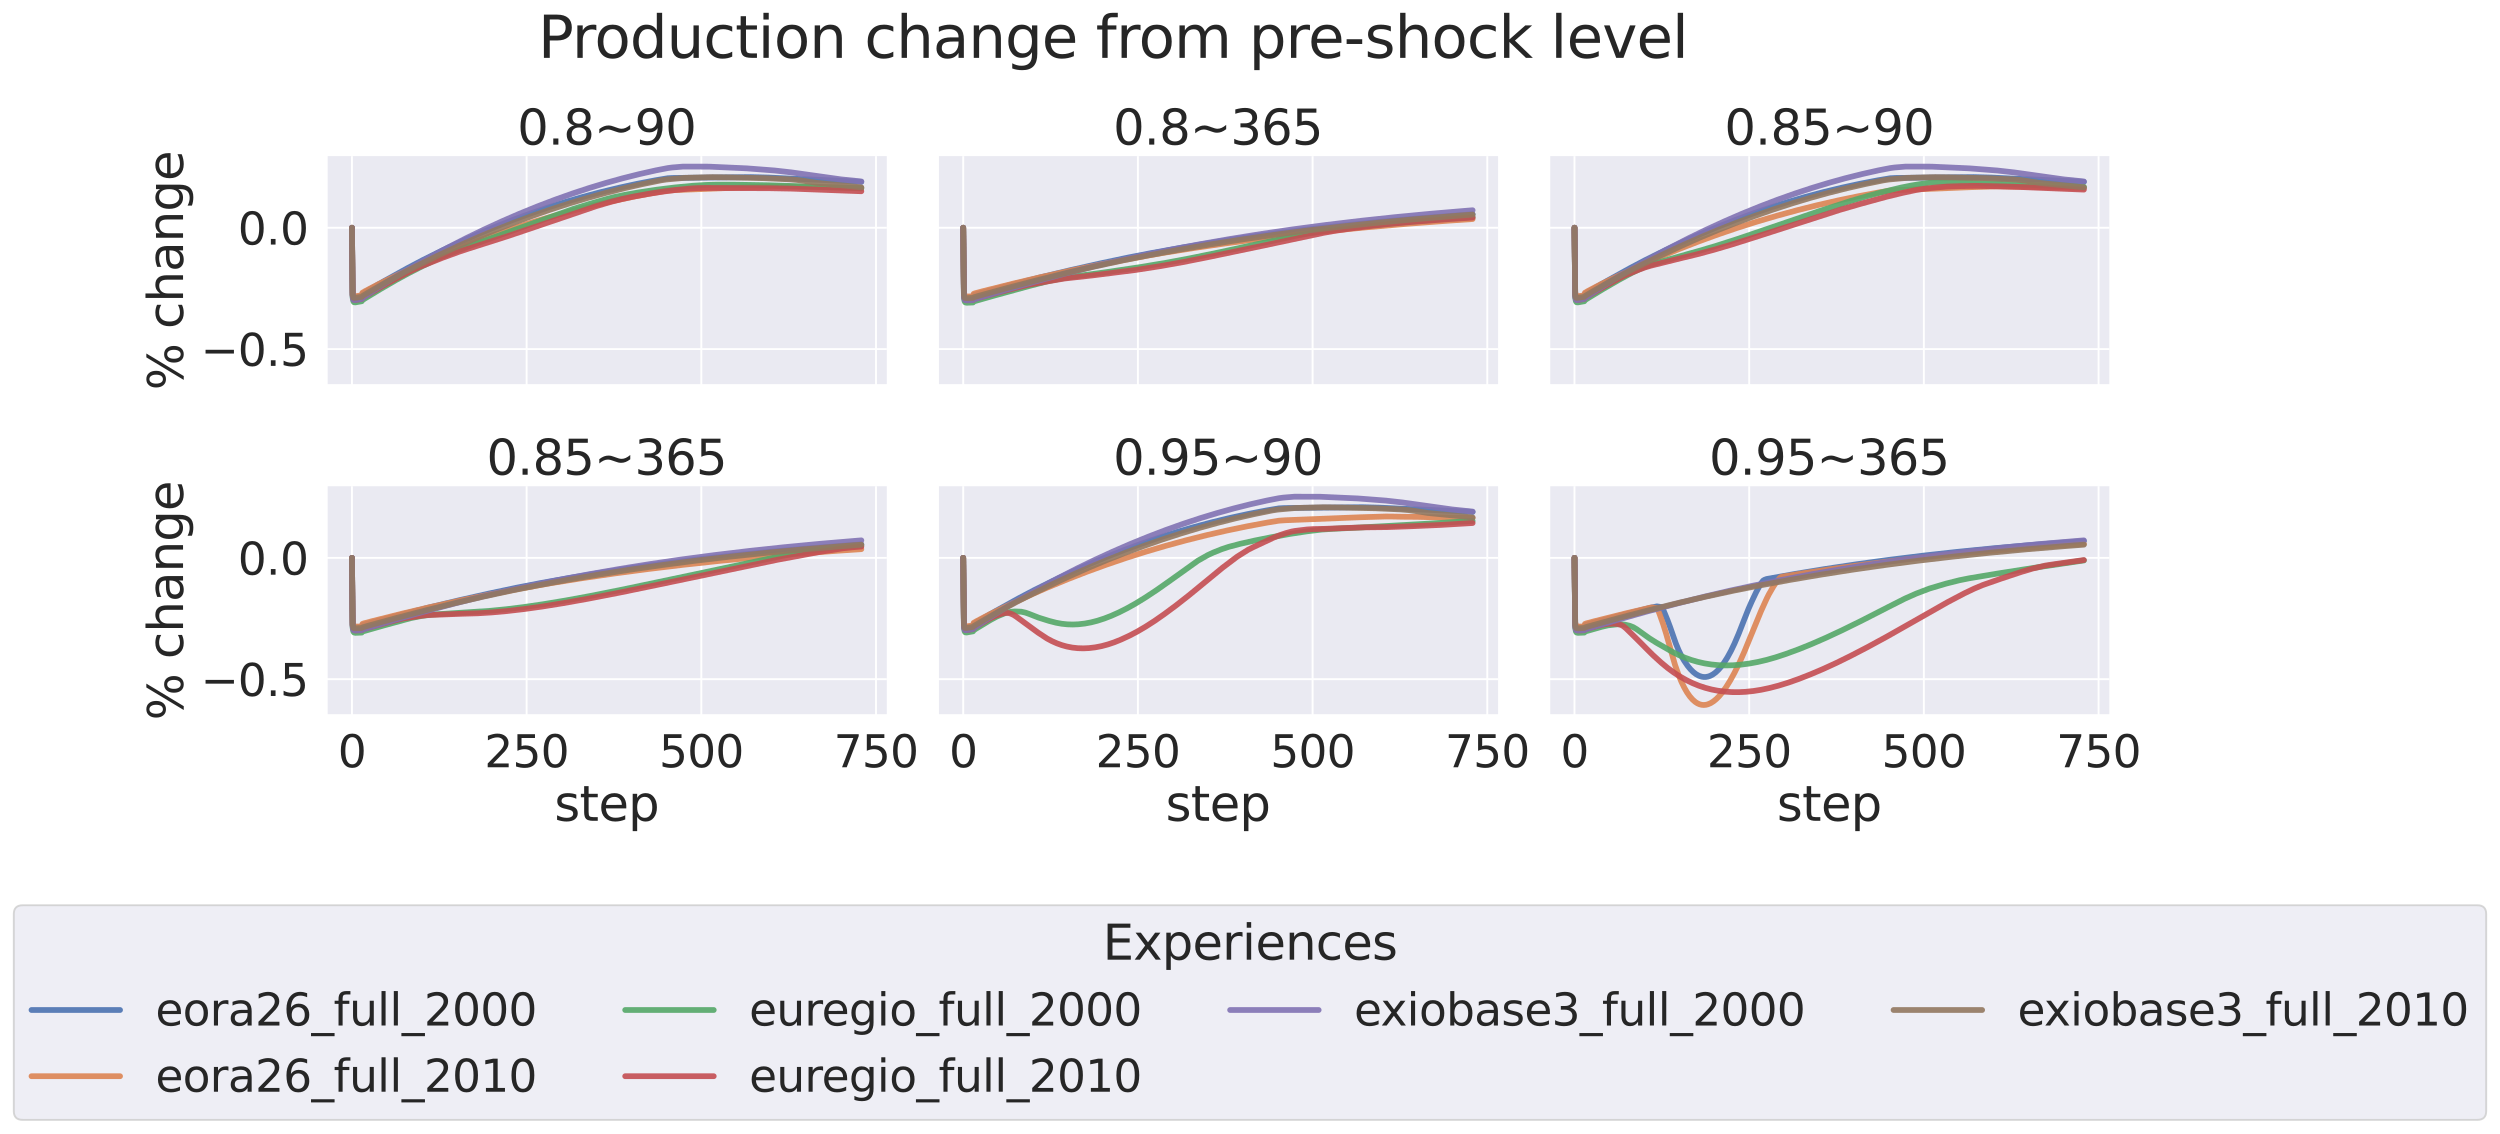 <?xml version="1.0" encoding="utf-8" standalone="no"?>
<!DOCTYPE svg PUBLIC "-//W3C//DTD SVG 1.1//EN"
  "http://www.w3.org/Graphics/SVG/1.1/DTD/svg11.dtd">
<svg xmlns:xlink="http://www.w3.org/1999/xlink" width="1304.438pt" height="591.517pt" viewBox="0 0 1304.438 591.517" xmlns="http://www.w3.org/2000/svg" version="1.1">
 <defs>
  <style type="text/css">*{stroke-linejoin: round; stroke-linecap: butt}</style>
 </defs>
 <g id="figure_1">
  <g id="patch_1">
   <path d="M 0 591.517 
L 1304.438 591.517 
L 1304.438 -0 
L 0 -0 
z
" style="fill: #ffffff"/>
  </g>
  <g id="axes_1">
   <g id="patch_2">
    <path d="M 170.34 201.042 
L 462.709 201.042 
L 462.709 81.456 
L 170.34 81.456 
z
" style="fill: #eaeaf2"/>
   </g>
   <g id="matplotlib.axis_1">
    <g id="xtick_1">
     <g id="line2d_1">
      <path d="M 183.63 201.042 
L 183.63 81.456 
" clip-path="url(#p879ae1410f)" style="fill: none; stroke: #ffffff; stroke-linecap: round"/>
     </g>
    </g>
    <g id="xtick_2">
     <g id="line2d_2">
      <path d="M 274.778 201.042 
L 274.778 81.456 
" clip-path="url(#p879ae1410f)" style="fill: none; stroke: #ffffff; stroke-linecap: round"/>
     </g>
    </g>
    <g id="xtick_3">
     <g id="line2d_3">
      <path d="M 365.927 201.042 
L 365.927 81.456 
" clip-path="url(#p879ae1410f)" style="fill: none; stroke: #ffffff; stroke-linecap: round"/>
     </g>
    </g>
    <g id="xtick_4">
     <g id="line2d_4">
      <path d="M 457.076 201.042 
L 457.076 81.456 
" clip-path="url(#p879ae1410f)" style="fill: none; stroke: #ffffff; stroke-linecap: round"/>
     </g>
    </g>
   </g>
   <g id="matplotlib.axis_2">
    <g id="ytick_1">
     <g id="line2d_5">
      <path d="M 170.34 182.131 
L 462.709 182.131 
" clip-path="url(#p879ae1410f)" style="fill: none; stroke: #ffffff; stroke-linecap: round"/>
     </g>
     <g id="text_1">
      <!-- −0.5 -->
      <g style="fill: #262626" transform="translate(104.747 190.907) scale(0.231 -0.231)">
       <defs>
        <path id="DejaVuSans-2212" d="M 678 2272 
L 4684 2272 
L 4684 1741 
L 678 1741 
L 678 2272 
z
" transform="scale(0.016)"/>
        <path id="DejaVuSans-30" d="M 2034 4250 
Q 1547 4250 1301 3770 
Q 1056 3291 1056 2328 
Q 1056 1369 1301 889 
Q 1547 409 2034 409 
Q 2525 409 2770 889 
Q 3016 1369 3016 2328 
Q 3016 3291 2770 3770 
Q 2525 4250 2034 4250 
z
M 2034 4750 
Q 2819 4750 3233 4129 
Q 3647 3509 3647 2328 
Q 3647 1150 3233 529 
Q 2819 -91 2034 -91 
Q 1250 -91 836 529 
Q 422 1150 422 2328 
Q 422 3509 836 4129 
Q 1250 4750 2034 4750 
z
" transform="scale(0.016)"/>
        <path id="DejaVuSans-2e" d="M 684 794 
L 1344 794 
L 1344 0 
L 684 0 
L 684 794 
z
" transform="scale(0.016)"/>
        <path id="DejaVuSans-35" d="M 691 4666 
L 3169 4666 
L 3169 4134 
L 1269 4134 
L 1269 2991 
Q 1406 3038 1543 3061 
Q 1681 3084 1819 3084 
Q 2600 3084 3056 2656 
Q 3513 2228 3513 1497 
Q 3513 744 3044 326 
Q 2575 -91 1722 -91 
Q 1428 -91 1123 -41 
Q 819 9 494 109 
L 494 744 
Q 775 591 1075 516 
Q 1375 441 1709 441 
Q 2250 441 2565 725 
Q 2881 1009 2881 1497 
Q 2881 1984 2565 2268 
Q 2250 2553 1709 2553 
Q 1456 2553 1204 2497 
Q 953 2441 691 2322 
L 691 4666 
z
" transform="scale(0.016)"/>
       </defs>
       <use xlink:href="#DejaVuSans-2212"/>
       <use xlink:href="#DejaVuSans-30" x="83.789"/>
       <use xlink:href="#DejaVuSans-2e" x="147.412"/>
       <use xlink:href="#DejaVuSans-35" x="179.199"/>
      </g>
     </g>
    </g>
    <g id="ytick_2">
     <g id="line2d_6">
      <path d="M 170.34 118.835 
L 462.709 118.835 
" clip-path="url(#p879ae1410f)" style="fill: none; stroke: #ffffff; stroke-linecap: round"/>
     </g>
     <g id="text_2">
      <!-- 0.0 -->
      <g style="fill: #262626" transform="translate(124.104 127.611) scale(0.231 -0.231)">
       <use xlink:href="#DejaVuSans-30"/>
       <use xlink:href="#DejaVuSans-2e" x="63.623"/>
       <use xlink:href="#DejaVuSans-30" x="95.41"/>
      </g>
     </g>
    </g>
    <g id="text_3">
     <!-- % change -->
     <g style="fill: #262626" transform="translate(95.506 203.597) rotate(-90) scale(0.252 -0.252)">
      <defs>
       <path id="DejaVuSans-25" d="M 4653 2053 
Q 4381 2053 4226 1822 
Q 4072 1591 4072 1178 
Q 4072 772 4226 539 
Q 4381 306 4653 306 
Q 4919 306 5073 539 
Q 5228 772 5228 1178 
Q 5228 1588 5073 1820 
Q 4919 2053 4653 2053 
z
M 4653 2450 
Q 5147 2450 5437 2106 
Q 5728 1763 5728 1178 
Q 5728 594 5436 251 
Q 5144 -91 4653 -91 
Q 4153 -91 3862 251 
Q 3572 594 3572 1178 
Q 3572 1766 3864 2108 
Q 4156 2450 4653 2450 
z
M 1428 4353 
Q 1159 4353 1004 4120 
Q 850 3888 850 3481 
Q 850 3069 1003 2837 
Q 1156 2606 1428 2606 
Q 1700 2606 1854 2837 
Q 2009 3069 2009 3481 
Q 2009 3884 1853 4118 
Q 1697 4353 1428 4353 
z
M 4250 4750 
L 4750 4750 
L 1831 -91 
L 1331 -91 
L 4250 4750 
z
M 1428 4750 
Q 1922 4750 2215 4408 
Q 2509 4066 2509 3481 
Q 2509 2891 2217 2550 
Q 1925 2209 1428 2209 
Q 931 2209 642 2551 
Q 353 2894 353 3481 
Q 353 4063 643 4406 
Q 934 4750 1428 4750 
z
" transform="scale(0.016)"/>
       <path id="DejaVuSans-20" transform="scale(0.016)"/>
       <path id="DejaVuSans-63" d="M 3122 3366 
L 3122 2828 
Q 2878 2963 2633 3030 
Q 2388 3097 2138 3097 
Q 1578 3097 1268 2742 
Q 959 2388 959 1747 
Q 959 1106 1268 751 
Q 1578 397 2138 397 
Q 2388 397 2633 464 
Q 2878 531 3122 666 
L 3122 134 
Q 2881 22 2623 -34 
Q 2366 -91 2075 -91 
Q 1284 -91 818 406 
Q 353 903 353 1747 
Q 353 2603 823 3093 
Q 1294 3584 2113 3584 
Q 2378 3584 2631 3529 
Q 2884 3475 3122 3366 
z
" transform="scale(0.016)"/>
       <path id="DejaVuSans-68" d="M 3513 2113 
L 3513 0 
L 2938 0 
L 2938 2094 
Q 2938 2591 2744 2837 
Q 2550 3084 2163 3084 
Q 1697 3084 1428 2787 
Q 1159 2491 1159 1978 
L 1159 0 
L 581 0 
L 581 4863 
L 1159 4863 
L 1159 2956 
Q 1366 3272 1645 3428 
Q 1925 3584 2291 3584 
Q 2894 3584 3203 3211 
Q 3513 2838 3513 2113 
z
" transform="scale(0.016)"/>
       <path id="DejaVuSans-61" d="M 2194 1759 
Q 1497 1759 1228 1600 
Q 959 1441 959 1056 
Q 959 750 1161 570 
Q 1363 391 1709 391 
Q 2188 391 2477 730 
Q 2766 1069 2766 1631 
L 2766 1759 
L 2194 1759 
z
M 3341 1997 
L 3341 0 
L 2766 0 
L 2766 531 
Q 2569 213 2275 61 
Q 1981 -91 1556 -91 
Q 1019 -91 701 211 
Q 384 513 384 1019 
Q 384 1609 779 1909 
Q 1175 2209 1959 2209 
L 2766 2209 
L 2766 2266 
Q 2766 2663 2505 2880 
Q 2244 3097 1772 3097 
Q 1472 3097 1187 3025 
Q 903 2953 641 2809 
L 641 3341 
Q 956 3463 1253 3523 
Q 1550 3584 1831 3584 
Q 2591 3584 2966 3190 
Q 3341 2797 3341 1997 
z
" transform="scale(0.016)"/>
       <path id="DejaVuSans-6e" d="M 3513 2113 
L 3513 0 
L 2938 0 
L 2938 2094 
Q 2938 2591 2744 2837 
Q 2550 3084 2163 3084 
Q 1697 3084 1428 2787 
Q 1159 2491 1159 1978 
L 1159 0 
L 581 0 
L 581 3500 
L 1159 3500 
L 1159 2956 
Q 1366 3272 1645 3428 
Q 1925 3584 2291 3584 
Q 2894 3584 3203 3211 
Q 3513 2838 3513 2113 
z
" transform="scale(0.016)"/>
       <path id="DejaVuSans-67" d="M 2906 1791 
Q 2906 2416 2648 2759 
Q 2391 3103 1925 3103 
Q 1463 3103 1205 2759 
Q 947 2416 947 1791 
Q 947 1169 1205 825 
Q 1463 481 1925 481 
Q 2391 481 2648 825 
Q 2906 1169 2906 1791 
z
M 3481 434 
Q 3481 -459 3084 -895 
Q 2688 -1331 1869 -1331 
Q 1566 -1331 1297 -1286 
Q 1028 -1241 775 -1147 
L 775 -588 
Q 1028 -725 1275 -790 
Q 1522 -856 1778 -856 
Q 2344 -856 2625 -561 
Q 2906 -266 2906 331 
L 2906 616 
Q 2728 306 2450 153 
Q 2172 0 1784 0 
Q 1141 0 747 490 
Q 353 981 353 1791 
Q 353 2603 747 3093 
Q 1141 3584 1784 3584 
Q 2172 3584 2450 3431 
Q 2728 3278 2906 2969 
L 2906 3500 
L 3481 3500 
L 3481 434 
z
" transform="scale(0.016)"/>
       <path id="DejaVuSans-65" d="M 3597 1894 
L 3597 1613 
L 953 1613 
Q 991 1019 1311 708 
Q 1631 397 2203 397 
Q 2534 397 2845 478 
Q 3156 559 3463 722 
L 3463 178 
Q 3153 47 2828 -22 
Q 2503 -91 2169 -91 
Q 1331 -91 842 396 
Q 353 884 353 1716 
Q 353 2575 817 3079 
Q 1281 3584 2069 3584 
Q 2775 3584 3186 3129 
Q 3597 2675 3597 1894 
z
M 3022 2063 
Q 3016 2534 2758 2815 
Q 2500 3097 2075 3097 
Q 1594 3097 1305 2825 
Q 1016 2553 972 2059 
L 3022 2063 
z
" transform="scale(0.016)"/>
      </defs>
      <use xlink:href="#DejaVuSans-25"/>
      <use xlink:href="#DejaVuSans-20" x="95.02"/>
      <use xlink:href="#DejaVuSans-63" x="126.807"/>
      <use xlink:href="#DejaVuSans-68" x="181.787"/>
      <use xlink:href="#DejaVuSans-61" x="245.166"/>
      <use xlink:href="#DejaVuSans-6e" x="306.445"/>
      <use xlink:href="#DejaVuSans-67" x="369.824"/>
      <use xlink:href="#DejaVuSans-65" x="433.301"/>
     </g>
    </g>
   </g>
   <g id="PolyCollection_1"/>
   <g id="PolyCollection_2"/>
   <g id="PolyCollection_3"/>
   <g id="PolyCollection_4"/>
   <g id="PolyCollection_5"/>
   <g id="PolyCollection_6"/>
   <g id="line2d_7">
    <path d="M 183.63 118.835 
L 183.994 153.517 
L 184.359 154.712 
L 184.723 154.998 
L 185.453 154.998 
L 188.734 154.453 
L 189.099 153.258 
L 190.922 152.144 
L 200.401 146.674 
L 212.433 140.009 
L 220.454 135.778 
L 230.662 130.71 
L 240.142 126.247 
L 249.621 122.035 
L 258.736 118.226 
L 267.851 114.651 
L 276.966 111.312 
L 286.081 108.208 
L 295.196 105.333 
L 304.311 102.687 
L 313.426 100.266 
L 322.905 97.982 
L 332.385 95.928 
L 341.864 94.097 
L 348.427 93 
L 350.979 92.865 
L 361.552 92.726 
L 391.814 92.407 
L 401.293 92.651 
L 410.043 93.072 
L 424.992 93.717 
L 446.138 94.672 
L 449.42 94.903 
L 449.42 94.903 
" clip-path="url(#p879ae1410f)" style="fill: none; stroke: #4c72b0; stroke-opacity: 0.9; stroke-width: 3; stroke-linecap: round"/>
   </g>
   <g id="line2d_8">
    <path d="M 183.63 118.835 
L 183.994 152.521 
L 184.359 153.928 
L 184.723 154.39 
L 185.088 154.526 
L 186.182 154.475 
L 188.734 154.112 
L 189.099 152.729 
L 190.557 151.876 
L 197.484 148.256 
L 208.787 142.785 
L 220.089 137.564 
L 227.381 134.387 
L 238.319 129.891 
L 248.528 125.937 
L 258.736 122.229 
L 268.945 118.765 
L 279.154 115.54 
L 289.362 112.542 
L 299.936 109.666 
L 310.509 107.02 
L 321.082 104.602 
L 331.655 102.407 
L 342.593 100.366 
L 348.427 99.432 
L 351.708 99.207 
L 390.72 97.653 
L 404.21 97.248 
L 407.491 97.278 
L 412.96 97.386 
L 420.617 97.443 
L 433.013 97.757 
L 449.42 98.022 
L 449.42 98.022 
" clip-path="url(#p879ae1410f)" style="fill: none; stroke: #dd8452; stroke-opacity: 0.9; stroke-width: 3; stroke-linecap: round"/>
   </g>
   <g id="line2d_9">
    <path d="M 183.63 118.835 
L 183.994 155.301 
L 184.359 157.253 
L 184.723 157.71 
L 185.453 157.773 
L 188.734 157.182 
L 189.099 156.639 
L 190.192 155.874 
L 198.578 150.788 
L 206.599 146.14 
L 213.162 142.561 
L 220.454 138.823 
L 229.933 134.261 
L 236.131 131.755 
L 244.517 128.548 
L 252.538 125.622 
L 280.977 115.484 
L 299.206 109.003 
L 307.592 106.425 
L 316.707 103.814 
L 321.082 102.709 
L 326.186 101.65 
L 333.478 100.357 
L 342.958 98.939 
L 352.073 97.818 
L 361.188 96.947 
L 368.479 96.495 
L 373.948 96.349 
L 383.063 96.361 
L 400.564 96.661 
L 442.128 97.99 
L 449.42 98.28 
L 449.42 98.28 
" clip-path="url(#p879ae1410f)" style="fill: none; stroke: #55a868; stroke-opacity: 0.9; stroke-width: 3; stroke-linecap: round"/>
   </g>
   <g id="line2d_10">
    <path d="M 183.63 118.835 
L 183.994 154.097 
L 184.359 156.027 
L 184.723 156.472 
L 185.453 156.53 
L 188.734 155.965 
L 189.099 155.484 
L 190.192 154.76 
L 199.307 149.469 
L 206.599 145.427 
L 214.256 141.456 
L 218.631 139.394 
L 231.027 134.437 
L 239.777 131.258 
L 244.152 129.811 
L 264.57 123.311 
L 278.789 118.526 
L 310.873 107.628 
L 318.53 105.362 
L 324.728 103.801 
L 329.832 102.703 
L 338.218 101.174 
L 345.51 100.027 
L 352.802 99.095 
L 359.365 98.436 
L 364.104 98.14 
L 368.115 98.07 
L 401.658 98.203 
L 413.325 98.429 
L 449.42 99.79 
L 449.42 99.79 
" clip-path="url(#p879ae1410f)" style="fill: none; stroke: #c44e52; stroke-opacity: 0.9; stroke-width: 3; stroke-linecap: round"/>
   </g>
   <g id="line2d_11">
    <path d="M 183.63 118.835 
L 183.994 154.789 
L 184.359 156.336 
L 184.723 156.557 
L 185.817 156.444 
L 188.734 155.94 
L 189.463 155.267 
L 195.297 151.358 
L 203.682 146.054 
L 210.974 141.629 
L 222.641 135.088 
L 233.215 129.412 
L 243.059 124.369 
L 251.809 120.123 
L 261.653 115.596 
L 270.768 111.639 
L 280.247 107.777 
L 289.362 104.294 
L 298.477 101.048 
L 307.227 98.16 
L 315.978 95.5 
L 324.728 93.07 
L 333.478 90.869 
L 342.229 88.898 
L 348.427 87.697 
L 350.614 87.403 
L 356.448 86.919 
L 369.938 86.952 
L 389.626 87.842 
L 404.21 88.965 
L 412.96 89.951 
L 438.846 93.597 
L 449.42 94.689 
L 449.42 94.689 
" clip-path="url(#p879ae1410f)" style="fill: none; stroke: #8172b3; stroke-opacity: 0.9; stroke-width: 3; stroke-linecap: round"/>
   </g>
   <g id="line2d_12">
    <path d="M 183.63 118.835 
L 183.994 153.966 
L 184.359 155.248 
L 184.723 155.454 
L 185.817 155.349 
L 188.734 154.88 
L 189.099 154.451 
L 192.015 152.693 
L 201.495 147.228 
L 211.339 141.884 
L 217.172 138.908 
L 228.475 133.358 
L 239.048 128.414 
L 249.257 123.883 
L 258.372 120.068 
L 267.851 116.323 
L 277.695 112.664 
L 287.539 109.236 
L 297.383 106.044 
L 306.863 103.198 
L 316.342 100.581 
L 325.822 98.193 
L 335.301 96.035 
L 344.781 94.108 
L 347.698 93.654 
L 357.177 92.803 
L 371.761 92.437 
L 380.511 92.567 
L 398.741 92.965 
L 411.866 93.572 
L 415.877 93.9 
L 419.523 94.378 
L 426.086 95.425 
L 433.377 96.135 
L 443.951 97.173 
L 449.42 97.761 
L 449.42 97.761 
" clip-path="url(#p879ae1410f)" style="fill: none; stroke: #937860; stroke-opacity: 0.9; stroke-width: 3; stroke-linecap: round"/>
   </g>
   <g id="patch_3">
    <path d="M 170.34 201.042 
L 170.34 81.456 
" style="fill: none; stroke: #ffffff; stroke-width: 1.25; stroke-linejoin: miter; stroke-linecap: square"/>
   </g>
   <g id="patch_4">
    <path d="M 170.34 201.042 
L 462.709 201.042 
" style="fill: none; stroke: #ffffff; stroke-width: 1.25; stroke-linejoin: miter; stroke-linecap: square"/>
   </g>
   <g id="text_4">
    <!-- 0.8~90 -->
    <g style="fill: #262626" transform="translate(269.895 75.456) scale(0.252 -0.252)">
     <defs>
      <path id="DejaVuSans-38" d="M 2034 2216 
Q 1584 2216 1326 1975 
Q 1069 1734 1069 1313 
Q 1069 891 1326 650 
Q 1584 409 2034 409 
Q 2484 409 2743 651 
Q 3003 894 3003 1313 
Q 3003 1734 2745 1975 
Q 2488 2216 2034 2216 
z
M 1403 2484 
Q 997 2584 770 2862 
Q 544 3141 544 3541 
Q 544 4100 942 4425 
Q 1341 4750 2034 4750 
Q 2731 4750 3128 4425 
Q 3525 4100 3525 3541 
Q 3525 3141 3298 2862 
Q 3072 2584 2669 2484 
Q 3125 2378 3379 2068 
Q 3634 1759 3634 1313 
Q 3634 634 3220 271 
Q 2806 -91 2034 -91 
Q 1263 -91 848 271 
Q 434 634 434 1313 
Q 434 1759 690 2068 
Q 947 2378 1403 2484 
z
M 1172 3481 
Q 1172 3119 1398 2916 
Q 1625 2713 2034 2713 
Q 2441 2713 2670 2916 
Q 2900 3119 2900 3481 
Q 2900 3844 2670 4047 
Q 2441 4250 2034 4250 
Q 1625 4250 1398 4047 
Q 1172 3844 1172 3481 
z
" transform="scale(0.016)"/>
      <path id="DejaVuSans-7e" d="M 4684 2553 
L 4684 1997 
Q 4356 1750 4076 1644 
Q 3797 1538 3494 1538 
Q 3150 1538 2694 1722 
Q 2659 1734 2644 1741 
Q 2622 1750 2575 1766 
Q 2091 1959 1797 1959 
Q 1522 1959 1253 1839 
Q 984 1719 678 1459 
L 678 2016 
Q 1006 2263 1286 2370 
Q 1566 2478 1869 2478 
Q 2213 2478 2672 2291 
Q 2703 2278 2719 2272 
Q 2744 2263 2788 2247 
Q 3272 2053 3566 2053 
Q 3834 2053 4098 2172 
Q 4363 2291 4684 2553 
z
" transform="scale(0.016)"/>
      <path id="DejaVuSans-39" d="M 703 97 
L 703 672 
Q 941 559 1184 500 
Q 1428 441 1663 441 
Q 2288 441 2617 861 
Q 2947 1281 2994 2138 
Q 2813 1869 2534 1725 
Q 2256 1581 1919 1581 
Q 1219 1581 811 2004 
Q 403 2428 403 3163 
Q 403 3881 828 4315 
Q 1253 4750 1959 4750 
Q 2769 4750 3195 4129 
Q 3622 3509 3622 2328 
Q 3622 1225 3098 567 
Q 2575 -91 1691 -91 
Q 1453 -91 1209 -44 
Q 966 3 703 97 
z
M 1959 2075 
Q 2384 2075 2632 2365 
Q 2881 2656 2881 3163 
Q 2881 3666 2632 3958 
Q 2384 4250 1959 4250 
Q 1534 4250 1286 3958 
Q 1038 3666 1038 3163 
Q 1038 2656 1286 2365 
Q 1534 2075 1959 2075 
z
" transform="scale(0.016)"/>
     </defs>
     <use xlink:href="#DejaVuSans-30"/>
     <use xlink:href="#DejaVuSans-2e" x="63.623"/>
     <use xlink:href="#DejaVuSans-38" x="95.41"/>
     <use xlink:href="#DejaVuSans-7e" x="159.033"/>
     <use xlink:href="#DejaVuSans-39" x="242.822"/>
     <use xlink:href="#DejaVuSans-30" x="306.445"/>
    </g>
   </g>
  </g>
  <g id="axes_2">
   <g id="patch_5">
    <path d="M 489.29 201.042 
L 781.659 201.042 
L 781.659 81.456 
L 489.29 81.456 
z
" style="fill: #eaeaf2"/>
   </g>
   <g id="matplotlib.axis_3">
    <g id="xtick_5">
     <g id="line2d_13">
      <path d="M 502.58 201.042 
L 502.58 81.456 
" clip-path="url(#p8456485b45)" style="fill: none; stroke: #ffffff; stroke-linecap: round"/>
     </g>
    </g>
    <g id="xtick_6">
     <g id="line2d_14">
      <path d="M 593.729 201.042 
L 593.729 81.456 
" clip-path="url(#p8456485b45)" style="fill: none; stroke: #ffffff; stroke-linecap: round"/>
     </g>
    </g>
    <g id="xtick_7">
     <g id="line2d_15">
      <path d="M 684.878 201.042 
L 684.878 81.456 
" clip-path="url(#p8456485b45)" style="fill: none; stroke: #ffffff; stroke-linecap: round"/>
     </g>
    </g>
    <g id="xtick_8">
     <g id="line2d_16">
      <path d="M 776.026 201.042 
L 776.026 81.456 
" clip-path="url(#p8456485b45)" style="fill: none; stroke: #ffffff; stroke-linecap: round"/>
     </g>
    </g>
   </g>
   <g id="matplotlib.axis_4">
    <g id="ytick_3">
     <g id="line2d_17">
      <path d="M 489.29 182.131 
L 781.659 182.131 
" clip-path="url(#p8456485b45)" style="fill: none; stroke: #ffffff; stroke-linecap: round"/>
     </g>
    </g>
    <g id="ytick_4">
     <g id="line2d_18">
      <path d="M 489.29 118.835 
L 781.659 118.835 
" clip-path="url(#p8456485b45)" style="fill: none; stroke: #ffffff; stroke-linecap: round"/>
     </g>
    </g>
   </g>
   <g id="PolyCollection_7"/>
   <g id="PolyCollection_8"/>
   <g id="PolyCollection_9"/>
   <g id="PolyCollection_10"/>
   <g id="PolyCollection_11"/>
   <g id="PolyCollection_12"/>
   <g id="line2d_19">
    <path d="M 502.58 118.835 
L 502.944 153.517 
L 503.309 154.751 
L 503.674 155.081 
L 504.403 155.174 
L 507.684 155.046 
L 508.049 153.898 
L 510.601 153.15 
L 526.643 148.838 
L 542.321 144.842 
L 557.998 141.076 
L 573.676 137.537 
L 588.624 134.388 
L 600.656 132.059 
L 616.334 129.254 
L 632.376 126.614 
L 648.783 124.141 
L 665.554 121.837 
L 683.055 119.659 
L 701.284 117.617 
L 720.243 115.718 
L 739.931 113.971 
L 760.713 112.354 
L 768.37 111.813 
L 768.37 111.813 
" clip-path="url(#p8456485b45)" style="fill: none; stroke: #4c72b0; stroke-opacity: 0.9; stroke-width: 3; stroke-linecap: round"/>
   </g>
   <g id="line2d_20">
    <path d="M 502.58 118.835 
L 502.944 152.521 
L 503.309 153.96 
L 503.674 154.458 
L 504.403 154.691 
L 506.226 154.667 
L 507.684 154.614 
L 508.049 153.3 
L 508.778 153.014 
L 513.153 151.859 
L 529.195 147.845 
L 542.321 144.766 
L 559.092 141.083 
L 574.77 137.858 
L 590.812 134.787 
L 606.125 132.074 
L 622.532 129.463 
L 639.303 127.017 
L 656.804 124.693 
L 675.033 122.502 
L 693.992 120.449 
L 713.681 118.54 
L 734.462 116.751 
L 755.974 115.122 
L 768.37 114.28 
L 768.37 114.28 
" clip-path="url(#p8456485b45)" style="fill: none; stroke: #dd8452; stroke-opacity: 0.9; stroke-width: 3; stroke-linecap: round"/>
   </g>
   <g id="line2d_21">
    <path d="M 502.58 118.835 
L 502.944 155.301 
L 503.309 157.294 
L 503.674 157.8 
L 504.403 157.963 
L 507.684 157.826 
L 508.049 157.376 
L 508.778 157.076 
L 518.987 154.162 
L 536.852 149.264 
L 546.331 146.835 
L 552.165 145.625 
L 556.905 144.809 
L 562.738 143.939 
L 576.593 142.097 
L 595.187 139.333 
L 609.042 137.007 
L 620.709 134.82 
L 636.751 131.543 
L 655.345 127.51 
L 675.763 123.124 
L 686.7 121.116 
L 695.815 119.701 
L 714.41 117.682 
L 732.275 115.968 
L 750.14 114.472 
L 768.37 113.167 
L 768.37 113.167 
" clip-path="url(#p8456485b45)" style="fill: none; stroke: #55a868; stroke-opacity: 0.9; stroke-width: 3; stroke-linecap: round"/>
   </g>
   <g id="line2d_22">
    <path d="M 502.58 118.835 
L 502.944 154.097 
L 503.309 156.067 
L 503.674 156.558 
L 504.403 156.714 
L 507.684 156.585 
L 508.049 156.195 
L 509.143 155.812 
L 525.549 151.366 
L 536.123 148.675 
L 547.425 146.668 
L 555.446 145.315 
L 560.186 144.785 
L 570.03 143.699 
L 592.635 140.841 
L 605.76 138.804 
L 617.063 136.784 
L 629.824 134.263 
L 660.085 127.948 
L 690.711 121.461 
L 695.815 120.553 
L 704.566 119.238 
L 716.962 117.69 
L 724.983 116.851 
L 737.379 115.729 
L 755.974 114.32 
L 768.37 113.532 
L 768.37 113.532 
" clip-path="url(#p8456485b45)" style="fill: none; stroke: #c44e52; stroke-opacity: 0.9; stroke-width: 3; stroke-linecap: round"/>
   </g>
   <g id="line2d_23">
    <path d="M 502.58 118.835 
L 502.944 154.789 
L 503.309 156.38 
L 503.674 156.649 
L 504.767 156.68 
L 507.684 156.554 
L 508.049 156.262 
L 510.601 155.453 
L 524.82 151.215 
L 539.769 146.989 
L 555.082 142.918 
L 570.395 139.073 
L 583.52 135.997 
L 594.822 133.543 
L 610.5 130.364 
L 626.178 127.413 
L 642.22 124.623 
L 658.627 122.001 
L 674.669 119.659 
L 692.169 117.35 
L 710.035 115.217 
L 727.9 113.309 
L 746.859 111.503 
L 766.547 109.85 
L 768.37 109.708 
L 768.37 109.708 
" clip-path="url(#p8456485b45)" style="fill: none; stroke: #8172b3; stroke-opacity: 0.9; stroke-width: 3; stroke-linecap: round"/>
   </g>
   <g id="line2d_24">
    <path d="M 502.58 118.835 
L 502.944 153.966 
L 503.309 155.289 
L 503.674 155.539 
L 504.767 155.568 
L 507.684 155.451 
L 508.049 155.121 
L 510.601 154.372 
L 525.914 150.171 
L 541.956 145.995 
L 557.269 142.23 
L 570.759 139.139 
L 586.072 135.846 
L 598.833 133.311 
L 614.875 130.357 
L 630.917 127.625 
L 647.689 124.997 
L 664.825 122.541 
L 681.961 120.306 
L 700.191 118.174 
L 719.149 116.181 
L 738.838 114.335 
L 759.255 112.645 
L 768.37 111.96 
L 768.37 111.96 
" clip-path="url(#p8456485b45)" style="fill: none; stroke: #937860; stroke-opacity: 0.9; stroke-width: 3; stroke-linecap: round"/>
   </g>
   <g id="patch_6">
    <path d="M 489.29 201.042 
L 489.29 81.456 
" style="fill: none; stroke: #ffffff; stroke-width: 1.25; stroke-linejoin: miter; stroke-linecap: square"/>
   </g>
   <g id="patch_7">
    <path d="M 489.29 201.042 
L 781.659 201.042 
" style="fill: none; stroke: #ffffff; stroke-width: 1.25; stroke-linejoin: miter; stroke-linecap: square"/>
   </g>
   <g id="text_5">
    <!-- 0.8~365 -->
    <g style="fill: #262626" transform="translate(580.828 75.456) scale(0.252 -0.252)">
     <defs>
      <path id="DejaVuSans-33" d="M 2597 2516 
Q 3050 2419 3304 2112 
Q 3559 1806 3559 1356 
Q 3559 666 3084 287 
Q 2609 -91 1734 -91 
Q 1441 -91 1130 -33 
Q 819 25 488 141 
L 488 750 
Q 750 597 1062 519 
Q 1375 441 1716 441 
Q 2309 441 2620 675 
Q 2931 909 2931 1356 
Q 2931 1769 2642 2001 
Q 2353 2234 1838 2234 
L 1294 2234 
L 1294 2753 
L 1863 2753 
Q 2328 2753 2575 2939 
Q 2822 3125 2822 3475 
Q 2822 3834 2567 4026 
Q 2313 4219 1838 4219 
Q 1578 4219 1281 4162 
Q 984 4106 628 3988 
L 628 4550 
Q 988 4650 1302 4700 
Q 1616 4750 1894 4750 
Q 2613 4750 3031 4423 
Q 3450 4097 3450 3541 
Q 3450 3153 3228 2886 
Q 3006 2619 2597 2516 
z
" transform="scale(0.016)"/>
      <path id="DejaVuSans-36" d="M 2113 2584 
Q 1688 2584 1439 2293 
Q 1191 2003 1191 1497 
Q 1191 994 1439 701 
Q 1688 409 2113 409 
Q 2538 409 2786 701 
Q 3034 994 3034 1497 
Q 3034 2003 2786 2293 
Q 2538 2584 2113 2584 
z
M 3366 4563 
L 3366 3988 
Q 3128 4100 2886 4159 
Q 2644 4219 2406 4219 
Q 1781 4219 1451 3797 
Q 1122 3375 1075 2522 
Q 1259 2794 1537 2939 
Q 1816 3084 2150 3084 
Q 2853 3084 3261 2657 
Q 3669 2231 3669 1497 
Q 3669 778 3244 343 
Q 2819 -91 2113 -91 
Q 1303 -91 875 529 
Q 447 1150 447 2328 
Q 447 3434 972 4092 
Q 1497 4750 2381 4750 
Q 2619 4750 2861 4703 
Q 3103 4656 3366 4563 
z
" transform="scale(0.016)"/>
     </defs>
     <use xlink:href="#DejaVuSans-30"/>
     <use xlink:href="#DejaVuSans-2e" x="63.623"/>
     <use xlink:href="#DejaVuSans-38" x="95.41"/>
     <use xlink:href="#DejaVuSans-7e" x="159.033"/>
     <use xlink:href="#DejaVuSans-33" x="242.822"/>
     <use xlink:href="#DejaVuSans-36" x="306.445"/>
     <use xlink:href="#DejaVuSans-35" x="370.068"/>
    </g>
   </g>
  </g>
  <g id="axes_3">
   <g id="patch_8">
    <path d="M 808.241 201.042 
L 1100.61 201.042 
L 1100.61 81.456 
L 808.241 81.456 
z
" style="fill: #eaeaf2"/>
   </g>
   <g id="matplotlib.axis_5">
    <g id="xtick_9">
     <g id="line2d_25">
      <path d="M 821.53 201.042 
L 821.53 81.456 
" clip-path="url(#p4a07de819a)" style="fill: none; stroke: #ffffff; stroke-linecap: round"/>
     </g>
    </g>
    <g id="xtick_10">
     <g id="line2d_26">
      <path d="M 912.679 201.042 
L 912.679 81.456 
" clip-path="url(#p4a07de819a)" style="fill: none; stroke: #ffffff; stroke-linecap: round"/>
     </g>
    </g>
    <g id="xtick_11">
     <g id="line2d_27">
      <path d="M 1003.828 201.042 
L 1003.828 81.456 
" clip-path="url(#p4a07de819a)" style="fill: none; stroke: #ffffff; stroke-linecap: round"/>
     </g>
    </g>
    <g id="xtick_12">
     <g id="line2d_28">
      <path d="M 1094.977 201.042 
L 1094.977 81.456 
" clip-path="url(#p4a07de819a)" style="fill: none; stroke: #ffffff; stroke-linecap: round"/>
     </g>
    </g>
   </g>
   <g id="matplotlib.axis_6">
    <g id="ytick_5">
     <g id="line2d_29">
      <path d="M 808.241 182.131 
L 1100.61 182.131 
" clip-path="url(#p4a07de819a)" style="fill: none; stroke: #ffffff; stroke-linecap: round"/>
     </g>
    </g>
    <g id="ytick_6">
     <g id="line2d_30">
      <path d="M 808.241 118.835 
L 1100.61 118.835 
" clip-path="url(#p4a07de819a)" style="fill: none; stroke: #ffffff; stroke-linecap: round"/>
     </g>
    </g>
   </g>
   <g id="PolyCollection_13"/>
   <g id="PolyCollection_14"/>
   <g id="PolyCollection_15"/>
   <g id="PolyCollection_16"/>
   <g id="PolyCollection_17"/>
   <g id="PolyCollection_18"/>
   <g id="line2d_31">
    <path d="M 821.53 118.835 
L 821.895 153.517 
L 822.259 154.712 
L 822.624 154.998 
L 823.353 154.998 
L 826.634 154.453 
L 826.999 153.258 
L 828.822 152.144 
L 838.301 146.674 
L 850.333 140.009 
L 858.354 135.778 
L 868.563 130.71 
L 878.042 126.247 
L 887.522 122.035 
L 896.637 118.226 
L 905.752 114.651 
L 914.866 111.312 
L 923.981 108.208 
L 933.096 105.333 
L 942.211 102.687 
L 951.326 100.266 
L 960.805 97.982 
L 970.285 95.928 
L 979.764 94.097 
L 986.327 93 
L 988.879 92.865 
L 999.453 92.726 
L 1029.714 92.407 
L 1039.193 92.651 
L 1047.944 93.072 
L 1062.892 93.717 
L 1084.039 94.672 
L 1087.32 94.903 
L 1087.32 94.903 
" clip-path="url(#p4a07de819a)" style="fill: none; stroke: #4c72b0; stroke-opacity: 0.9; stroke-width: 3; stroke-linecap: round"/>
   </g>
   <g id="line2d_32">
    <path d="M 821.53 118.835 
L 821.895 152.521 
L 822.259 153.928 
L 822.624 154.39 
L 822.988 154.526 
L 824.082 154.475 
L 826.634 154.112 
L 826.999 152.729 
L 828.457 151.876 
L 835.385 148.256 
L 846.687 142.785 
L 857.99 137.564 
L 865.281 134.387 
L 876.219 129.891 
L 886.428 125.937 
L 896.637 122.229 
L 906.845 118.765 
L 917.054 115.54 
L 927.263 112.542 
L 937.836 109.666 
L 948.409 107.02 
L 958.982 104.602 
L 969.556 102.407 
L 980.494 100.366 
L 986.327 99.432 
L 989.608 99.207 
L 1028.62 97.653 
L 1042.11 97.248 
L 1045.392 97.278 
L 1050.861 97.386 
L 1058.517 97.443 
L 1070.913 97.757 
L 1087.32 98.022 
L 1087.32 98.022 
" clip-path="url(#p4a07de819a)" style="fill: none; stroke: #dd8452; stroke-opacity: 0.9; stroke-width: 3; stroke-linecap: round"/>
   </g>
   <g id="line2d_33">
    <path d="M 821.53 118.835 
L 821.895 155.301 
L 822.259 157.253 
L 822.624 157.71 
L 823.353 157.773 
L 826.634 157.182 
L 826.999 156.639 
L 828.093 155.874 
L 836.478 150.788 
L 844.5 146.14 
L 851.062 142.563 
L 855.437 140.426 
L 857.625 139.497 
L 861.271 138.188 
L 864.552 137.161 
L 880.594 132.566 
L 886.793 130.842 
L 895.907 128.134 
L 906.481 124.746 
L 919.971 120.163 
L 949.138 110.197 
L 965.181 105.012 
L 973.566 102.547 
L 981.587 100.378 
L 991.796 97.904 
L 996.9 96.879 
L 1001.64 96.08 
L 1006.38 95.435 
L 1009.661 95.207 
L 1016.224 95.196 
L 1031.172 95.468 
L 1046.121 96.002 
L 1087.32 97.494 
L 1087.32 97.494 
" clip-path="url(#p4a07de819a)" style="fill: none; stroke: #55a868; stroke-opacity: 0.9; stroke-width: 3; stroke-linecap: round"/>
   </g>
   <g id="line2d_34">
    <path d="M 821.53 118.835 
L 821.895 154.097 
L 822.259 156.027 
L 822.624 156.472 
L 823.353 156.53 
L 826.634 155.965 
L 826.999 155.484 
L 828.093 154.76 
L 837.208 149.469 
L 844.5 145.427 
L 848.51 143.385 
L 855.073 140.727 
L 858.354 139.522 
L 861.271 138.644 
L 878.042 134.474 
L 885.334 132.72 
L 894.084 130.374 
L 903.564 127.582 
L 915.231 123.899 
L 960.076 109.47 
L 970.65 106.399 
L 984.504 102.614 
L 992.89 100.595 
L 999.817 99.116 
L 1003.828 98.486 
L 1010.026 97.825 
L 1015.859 97.346 
L 1022.787 97.111 
L 1030.808 96.97 
L 1037.735 97.096 
L 1053.048 97.526 
L 1087.32 98.933 
L 1087.32 98.933 
" clip-path="url(#p4a07de819a)" style="fill: none; stroke: #c44e52; stroke-opacity: 0.9; stroke-width: 3; stroke-linecap: round"/>
   </g>
   <g id="line2d_35">
    <path d="M 821.53 118.835 
L 821.895 154.789 
L 822.259 156.336 
L 822.624 156.557 
L 823.718 156.444 
L 826.634 155.94 
L 827.364 155.267 
L 833.197 151.358 
L 841.583 146.054 
L 848.875 141.629 
L 860.542 135.088 
L 871.115 129.412 
L 880.959 124.369 
L 889.709 120.123 
L 899.553 115.596 
L 908.668 111.639 
L 918.148 107.777 
L 927.263 104.294 
L 936.378 101.048 
L 945.128 98.16 
L 953.878 95.5 
L 962.628 93.07 
L 971.379 90.869 
L 980.129 88.898 
L 986.327 87.697 
L 988.515 87.403 
L 994.348 86.919 
L 1007.838 86.952 
L 1027.526 87.842 
L 1042.11 88.965 
L 1050.861 89.951 
L 1076.747 93.597 
L 1087.32 94.689 
L 1087.32 94.689 
" clip-path="url(#p4a07de819a)" style="fill: none; stroke: #8172b3; stroke-opacity: 0.9; stroke-width: 3; stroke-linecap: round"/>
   </g>
   <g id="line2d_36">
    <path d="M 821.53 118.835 
L 821.895 153.966 
L 822.259 155.248 
L 822.624 155.454 
L 823.718 155.349 
L 826.634 154.88 
L 826.999 154.451 
L 829.916 152.693 
L 839.395 147.228 
L 849.239 141.884 
L 855.073 138.908 
L 866.375 133.358 
L 876.949 128.414 
L 887.157 123.883 
L 896.272 120.068 
L 905.752 116.323 
L 915.596 112.664 
L 925.44 109.236 
L 935.284 106.044 
L 944.763 103.198 
L 954.243 100.581 
L 963.722 98.193 
L 973.202 96.035 
L 982.681 94.108 
L 985.598 93.654 
L 995.077 92.803 
L 1009.661 92.437 
L 1018.412 92.567 
L 1036.641 92.965 
L 1049.767 93.572 
L 1053.777 93.9 
L 1057.423 94.378 
L 1063.986 95.425 
L 1071.278 96.135 
L 1081.851 97.173 
L 1087.32 97.761 
L 1087.32 97.761 
" clip-path="url(#p4a07de819a)" style="fill: none; stroke: #937860; stroke-opacity: 0.9; stroke-width: 3; stroke-linecap: round"/>
   </g>
   <g id="patch_9">
    <path d="M 808.241 201.042 
L 808.241 81.456 
" style="fill: none; stroke: #ffffff; stroke-width: 1.25; stroke-linejoin: miter; stroke-linecap: square"/>
   </g>
   <g id="patch_10">
    <path d="M 808.241 201.042 
L 1100.61 201.042 
" style="fill: none; stroke: #ffffff; stroke-width: 1.25; stroke-linejoin: miter; stroke-linecap: square"/>
   </g>
   <g id="text_6">
    <!-- 0.85~90 -->
    <g style="fill: #262626" transform="translate(899.778 75.456) scale(0.252 -0.252)">
     <use xlink:href="#DejaVuSans-30"/>
     <use xlink:href="#DejaVuSans-2e" x="63.623"/>
     <use xlink:href="#DejaVuSans-38" x="95.41"/>
     <use xlink:href="#DejaVuSans-35" x="159.033"/>
     <use xlink:href="#DejaVuSans-7e" x="222.656"/>
     <use xlink:href="#DejaVuSans-39" x="306.445"/>
     <use xlink:href="#DejaVuSans-30" x="370.068"/>
    </g>
   </g>
  </g>
  <g id="axes_4">
   <g id="patch_11">
    <path d="M 170.34 373.284 
L 462.709 373.284 
L 462.709 253.698 
L 170.34 253.698 
z
" style="fill: #eaeaf2"/>
   </g>
   <g id="matplotlib.axis_7">
    <g id="xtick_13">
     <g id="line2d_37">
      <path d="M 183.63 373.284 
L 183.63 253.698 
" clip-path="url(#p55f1183208)" style="fill: none; stroke: #ffffff; stroke-linecap: round"/>
     </g>
     <g id="text_7">
      <!-- 0 -->
      <g style="fill: #262626" transform="translate(176.281 400.336) scale(0.231 -0.231)">
       <use xlink:href="#DejaVuSans-30"/>
      </g>
     </g>
    </g>
    <g id="xtick_14">
     <g id="line2d_38">
      <path d="M 274.778 373.284 
L 274.778 253.698 
" clip-path="url(#p55f1183208)" style="fill: none; stroke: #ffffff; stroke-linecap: round"/>
     </g>
     <g id="text_8">
      <!-- 250 -->
      <g style="fill: #262626" transform="translate(252.732 400.336) scale(0.231 -0.231)">
       <defs>
        <path id="DejaVuSans-32" d="M 1228 531 
L 3431 531 
L 3431 0 
L 469 0 
L 469 531 
Q 828 903 1448 1529 
Q 2069 2156 2228 2338 
Q 2531 2678 2651 2914 
Q 2772 3150 2772 3378 
Q 2772 3750 2511 3984 
Q 2250 4219 1831 4219 
Q 1534 4219 1204 4116 
Q 875 4013 500 3803 
L 500 4441 
Q 881 4594 1212 4672 
Q 1544 4750 1819 4750 
Q 2544 4750 2975 4387 
Q 3406 4025 3406 3419 
Q 3406 3131 3298 2873 
Q 3191 2616 2906 2266 
Q 2828 2175 2409 1742 
Q 1991 1309 1228 531 
z
" transform="scale(0.016)"/>
       </defs>
       <use xlink:href="#DejaVuSans-32"/>
       <use xlink:href="#DejaVuSans-35" x="63.623"/>
       <use xlink:href="#DejaVuSans-30" x="127.246"/>
      </g>
     </g>
    </g>
    <g id="xtick_15">
     <g id="line2d_39">
      <path d="M 365.927 373.284 
L 365.927 253.698 
" clip-path="url(#p55f1183208)" style="fill: none; stroke: #ffffff; stroke-linecap: round"/>
     </g>
     <g id="text_9">
      <!-- 500 -->
      <g style="fill: #262626" transform="translate(343.881 400.336) scale(0.231 -0.231)">
       <use xlink:href="#DejaVuSans-35"/>
       <use xlink:href="#DejaVuSans-30" x="63.623"/>
       <use xlink:href="#DejaVuSans-30" x="127.246"/>
      </g>
     </g>
    </g>
    <g id="xtick_16">
     <g id="line2d_40">
      <path d="M 457.076 373.284 
L 457.076 253.698 
" clip-path="url(#p55f1183208)" style="fill: none; stroke: #ffffff; stroke-linecap: round"/>
     </g>
     <g id="text_10">
      <!-- 750 -->
      <g style="fill: #262626" transform="translate(435.03 400.336) scale(0.231 -0.231)">
       <defs>
        <path id="DejaVuSans-37" d="M 525 4666 
L 3525 4666 
L 3525 4397 
L 1831 0 
L 1172 0 
L 2766 4134 
L 525 4134 
L 525 4666 
z
" transform="scale(0.016)"/>
       </defs>
       <use xlink:href="#DejaVuSans-37"/>
       <use xlink:href="#DejaVuSans-35" x="63.623"/>
       <use xlink:href="#DejaVuSans-30" x="127.246"/>
      </g>
     </g>
    </g>
    <g id="text_11">
     <!-- step -->
     <g style="fill: #262626" transform="translate(289.269 428.289) scale(0.252 -0.252)">
      <defs>
       <path id="DejaVuSans-73" d="M 2834 3397 
L 2834 2853 
Q 2591 2978 2328 3040 
Q 2066 3103 1784 3103 
Q 1356 3103 1142 2972 
Q 928 2841 928 2578 
Q 928 2378 1081 2264 
Q 1234 2150 1697 2047 
L 1894 2003 
Q 2506 1872 2764 1633 
Q 3022 1394 3022 966 
Q 3022 478 2636 193 
Q 2250 -91 1575 -91 
Q 1294 -91 989 -36 
Q 684 19 347 128 
L 347 722 
Q 666 556 975 473 
Q 1284 391 1588 391 
Q 1994 391 2212 530 
Q 2431 669 2431 922 
Q 2431 1156 2273 1281 
Q 2116 1406 1581 1522 
L 1381 1569 
Q 847 1681 609 1914 
Q 372 2147 372 2553 
Q 372 3047 722 3315 
Q 1072 3584 1716 3584 
Q 2034 3584 2315 3537 
Q 2597 3491 2834 3397 
z
" transform="scale(0.016)"/>
       <path id="DejaVuSans-74" d="M 1172 4494 
L 1172 3500 
L 2356 3500 
L 2356 3053 
L 1172 3053 
L 1172 1153 
Q 1172 725 1289 603 
Q 1406 481 1766 481 
L 2356 481 
L 2356 0 
L 1766 0 
Q 1100 0 847 248 
Q 594 497 594 1153 
L 594 3053 
L 172 3053 
L 172 3500 
L 594 3500 
L 594 4494 
L 1172 4494 
z
" transform="scale(0.016)"/>
       <path id="DejaVuSans-70" d="M 1159 525 
L 1159 -1331 
L 581 -1331 
L 581 3500 
L 1159 3500 
L 1159 2969 
Q 1341 3281 1617 3432 
Q 1894 3584 2278 3584 
Q 2916 3584 3314 3078 
Q 3713 2572 3713 1747 
Q 3713 922 3314 415 
Q 2916 -91 2278 -91 
Q 1894 -91 1617 61 
Q 1341 213 1159 525 
z
M 3116 1747 
Q 3116 2381 2855 2742 
Q 2594 3103 2138 3103 
Q 1681 3103 1420 2742 
Q 1159 2381 1159 1747 
Q 1159 1113 1420 752 
Q 1681 391 2138 391 
Q 2594 391 2855 752 
Q 3116 1113 3116 1747 
z
" transform="scale(0.016)"/>
      </defs>
      <use xlink:href="#DejaVuSans-73"/>
      <use xlink:href="#DejaVuSans-74" x="52.1"/>
      <use xlink:href="#DejaVuSans-65" x="91.309"/>
      <use xlink:href="#DejaVuSans-70" x="152.832"/>
     </g>
    </g>
   </g>
   <g id="matplotlib.axis_8">
    <g id="ytick_7">
     <g id="line2d_41">
      <path d="M 170.34 354.373 
L 462.709 354.373 
" clip-path="url(#p55f1183208)" style="fill: none; stroke: #ffffff; stroke-linecap: round"/>
     </g>
     <g id="text_12">
      <!-- −0.5 -->
      <g style="fill: #262626" transform="translate(104.747 363.149) scale(0.231 -0.231)">
       <use xlink:href="#DejaVuSans-2212"/>
       <use xlink:href="#DejaVuSans-30" x="83.789"/>
       <use xlink:href="#DejaVuSans-2e" x="147.412"/>
       <use xlink:href="#DejaVuSans-35" x="179.199"/>
      </g>
     </g>
    </g>
    <g id="ytick_8">
     <g id="line2d_42">
      <path d="M 170.34 291.077 
L 462.709 291.077 
" clip-path="url(#p55f1183208)" style="fill: none; stroke: #ffffff; stroke-linecap: round"/>
     </g>
     <g id="text_13">
      <!-- 0.0 -->
      <g style="fill: #262626" transform="translate(124.104 299.853) scale(0.231 -0.231)">
       <use xlink:href="#DejaVuSans-30"/>
       <use xlink:href="#DejaVuSans-2e" x="63.623"/>
       <use xlink:href="#DejaVuSans-30" x="95.41"/>
      </g>
     </g>
    </g>
    <g id="text_14">
     <!-- % change -->
     <g style="fill: #262626" transform="translate(95.506 375.839) rotate(-90) scale(0.252 -0.252)">
      <use xlink:href="#DejaVuSans-25"/>
      <use xlink:href="#DejaVuSans-20" x="95.02"/>
      <use xlink:href="#DejaVuSans-63" x="126.807"/>
      <use xlink:href="#DejaVuSans-68" x="181.787"/>
      <use xlink:href="#DejaVuSans-61" x="245.166"/>
      <use xlink:href="#DejaVuSans-6e" x="306.445"/>
      <use xlink:href="#DejaVuSans-67" x="369.824"/>
      <use xlink:href="#DejaVuSans-65" x="433.301"/>
     </g>
    </g>
   </g>
   <g id="PolyCollection_19"/>
   <g id="PolyCollection_20"/>
   <g id="PolyCollection_21"/>
   <g id="PolyCollection_22"/>
   <g id="PolyCollection_23"/>
   <g id="PolyCollection_24"/>
   <g id="line2d_43">
    <path d="M 183.63 291.077 
L 183.994 325.759 
L 184.359 326.993 
L 184.723 327.323 
L 185.453 327.416 
L 188.734 327.288 
L 189.099 326.14 
L 191.651 325.392 
L 207.693 321.08 
L 223.37 317.084 
L 239.048 313.318 
L 254.726 309.779 
L 269.674 306.63 
L 281.706 304.301 
L 297.383 301.496 
L 313.426 298.856 
L 329.832 296.383 
L 346.604 294.079 
L 364.104 291.901 
L 382.334 289.859 
L 401.293 287.96 
L 420.981 286.213 
L 441.763 284.596 
L 449.42 284.055 
L 449.42 284.055 
" clip-path="url(#p55f1183208)" style="fill: none; stroke: #4c72b0; stroke-opacity: 0.9; stroke-width: 3; stroke-linecap: round"/>
   </g>
   <g id="line2d_44">
    <path d="M 183.63 291.077 
L 183.994 324.763 
L 184.359 326.202 
L 184.723 326.7 
L 185.453 326.933 
L 187.276 326.909 
L 188.734 326.856 
L 189.099 325.542 
L 189.828 325.256 
L 194.203 324.101 
L 210.245 320.087 
L 223.37 317.008 
L 240.142 313.325 
L 255.819 310.1 
L 271.862 307.029 
L 287.175 304.316 
L 303.581 301.705 
L 320.353 299.259 
L 337.853 296.935 
L 356.083 294.744 
L 375.042 292.691 
L 394.73 290.782 
L 415.512 288.993 
L 437.023 287.364 
L 449.42 286.522 
L 449.42 286.522 
" clip-path="url(#p55f1183208)" style="fill: none; stroke: #dd8452; stroke-opacity: 0.9; stroke-width: 3; stroke-linecap: round"/>
   </g>
   <g id="line2d_45">
    <path d="M 183.63 291.077 
L 183.994 327.543 
L 184.359 329.536 
L 184.723 330.042 
L 185.453 330.205 
L 188.734 330.068 
L 189.099 329.618 
L 189.828 329.318 
L 200.036 326.404 
L 214.256 322.526 
L 220.089 321.363 
L 225.558 320.675 
L 255.819 318.705 
L 264.205 317.877 
L 273.32 316.749 
L 283.529 315.255 
L 295.196 313.314 
L 307.957 310.974 
L 323.27 307.93 
L 349.156 302.511 
L 407.491 290.188 
L 420.252 287.768 
L 432.284 285.954 
L 436.294 285.536 
L 449.42 284.648 
L 449.42 284.648 
" clip-path="url(#p55f1183208)" style="fill: none; stroke: #55a868; stroke-opacity: 0.9; stroke-width: 3; stroke-linecap: round"/>
   </g>
   <g id="line2d_46">
    <path d="M 183.63 291.077 
L 183.994 326.339 
L 184.359 328.309 
L 184.723 328.8 
L 185.453 328.956 
L 188.734 328.827 
L 189.099 328.437 
L 190.192 328.054 
L 206.599 323.608 
L 210.245 322.724 
L 218.631 321.444 
L 222.641 320.953 
L 241.6 320.222 
L 249.257 320 
L 256.549 319.552 
L 264.57 318.83 
L 273.32 317.813 
L 282.8 316.489 
L 293.737 314.736 
L 306.863 312.39 
L 323.634 309.133 
L 344.052 304.925 
L 405.668 292.059 
L 428.638 287.813 
L 439.94 286.071 
L 445.409 285.505 
L 449.42 285.176 
L 449.42 285.176 
" clip-path="url(#p55f1183208)" style="fill: none; stroke: #c44e52; stroke-opacity: 0.9; stroke-width: 3; stroke-linecap: round"/>
   </g>
   <g id="line2d_47">
    <path d="M 183.63 291.077 
L 183.994 327.031 
L 184.359 328.622 
L 184.723 328.891 
L 185.817 328.922 
L 188.734 328.796 
L 189.099 328.504 
L 191.651 327.695 
L 205.87 323.457 
L 220.818 319.231 
L 236.131 315.16 
L 251.444 311.315 
L 264.57 308.239 
L 275.872 305.785 
L 291.55 302.606 
L 307.227 299.655 
L 323.27 296.865 
L 339.676 294.243 
L 355.719 291.901 
L 373.219 289.592 
L 391.084 287.459 
L 408.95 285.551 
L 427.909 283.745 
L 447.597 282.092 
L 449.42 281.95 
L 449.42 281.95 
" clip-path="url(#p55f1183208)" style="fill: none; stroke: #8172b3; stroke-opacity: 0.9; stroke-width: 3; stroke-linecap: round"/>
   </g>
   <g id="line2d_48">
    <path d="M 183.63 291.077 
L 183.994 326.208 
L 184.359 327.531 
L 184.723 327.781 
L 185.817 327.81 
L 188.734 327.693 
L 189.099 327.363 
L 191.651 326.614 
L 206.964 322.413 
L 223.006 318.237 
L 238.319 314.472 
L 251.809 311.381 
L 267.122 308.088 
L 279.883 305.553 
L 295.925 302.599 
L 311.967 299.867 
L 328.739 297.239 
L 345.875 294.783 
L 363.011 292.548 
L 381.24 290.416 
L 400.199 288.423 
L 419.887 286.577 
L 440.305 284.887 
L 449.42 284.202 
L 449.42 284.202 
" clip-path="url(#p55f1183208)" style="fill: none; stroke: #937860; stroke-opacity: 0.9; stroke-width: 3; stroke-linecap: round"/>
   </g>
   <g id="patch_12">
    <path d="M 170.34 373.284 
L 170.34 253.698 
" style="fill: none; stroke: #ffffff; stroke-width: 1.25; stroke-linejoin: miter; stroke-linecap: square"/>
   </g>
   <g id="patch_13">
    <path d="M 170.34 373.284 
L 462.709 373.284 
" style="fill: none; stroke: #ffffff; stroke-width: 1.25; stroke-linejoin: miter; stroke-linecap: square"/>
   </g>
   <g id="text_15">
    <!-- 0.85~365 -->
    <g style="fill: #262626" transform="translate(253.861 247.698) scale(0.252 -0.252)">
     <use xlink:href="#DejaVuSans-30"/>
     <use xlink:href="#DejaVuSans-2e" x="63.623"/>
     <use xlink:href="#DejaVuSans-38" x="95.41"/>
     <use xlink:href="#DejaVuSans-35" x="159.033"/>
     <use xlink:href="#DejaVuSans-7e" x="222.656"/>
     <use xlink:href="#DejaVuSans-33" x="306.445"/>
     <use xlink:href="#DejaVuSans-36" x="370.068"/>
     <use xlink:href="#DejaVuSans-35" x="433.691"/>
    </g>
   </g>
  </g>
  <g id="axes_5">
   <g id="patch_14">
    <path d="M 489.29 373.284 
L 781.659 373.284 
L 781.659 253.698 
L 489.29 253.698 
z
" style="fill: #eaeaf2"/>
   </g>
   <g id="matplotlib.axis_9">
    <g id="xtick_17">
     <g id="line2d_49">
      <path d="M 502.58 373.284 
L 502.58 253.698 
" clip-path="url(#p047e417ecc)" style="fill: none; stroke: #ffffff; stroke-linecap: round"/>
     </g>
     <g id="text_16">
      <!-- 0 -->
      <g style="fill: #262626" transform="translate(495.231 400.336) scale(0.231 -0.231)">
       <use xlink:href="#DejaVuSans-30"/>
      </g>
     </g>
    </g>
    <g id="xtick_18">
     <g id="line2d_50">
      <path d="M 593.729 373.284 
L 593.729 253.698 
" clip-path="url(#p047e417ecc)" style="fill: none; stroke: #ffffff; stroke-linecap: round"/>
     </g>
     <g id="text_17">
      <!-- 250 -->
      <g style="fill: #262626" transform="translate(571.683 400.336) scale(0.231 -0.231)">
       <use xlink:href="#DejaVuSans-32"/>
       <use xlink:href="#DejaVuSans-35" x="63.623"/>
       <use xlink:href="#DejaVuSans-30" x="127.246"/>
      </g>
     </g>
    </g>
    <g id="xtick_19">
     <g id="line2d_51">
      <path d="M 684.878 373.284 
L 684.878 253.698 
" clip-path="url(#p047e417ecc)" style="fill: none; stroke: #ffffff; stroke-linecap: round"/>
     </g>
     <g id="text_18">
      <!-- 500 -->
      <g style="fill: #262626" transform="translate(662.831 400.336) scale(0.231 -0.231)">
       <use xlink:href="#DejaVuSans-35"/>
       <use xlink:href="#DejaVuSans-30" x="63.623"/>
       <use xlink:href="#DejaVuSans-30" x="127.246"/>
      </g>
     </g>
    </g>
    <g id="xtick_20">
     <g id="line2d_52">
      <path d="M 776.026 373.284 
L 776.026 253.698 
" clip-path="url(#p047e417ecc)" style="fill: none; stroke: #ffffff; stroke-linecap: round"/>
     </g>
     <g id="text_19">
      <!-- 750 -->
      <g style="fill: #262626" transform="translate(753.98 400.336) scale(0.231 -0.231)">
       <use xlink:href="#DejaVuSans-37"/>
       <use xlink:href="#DejaVuSans-35" x="63.623"/>
       <use xlink:href="#DejaVuSans-30" x="127.246"/>
      </g>
     </g>
    </g>
    <g id="text_20">
     <!-- step -->
     <g style="fill: #262626" transform="translate(608.219 428.289) scale(0.252 -0.252)">
      <use xlink:href="#DejaVuSans-73"/>
      <use xlink:href="#DejaVuSans-74" x="52.1"/>
      <use xlink:href="#DejaVuSans-65" x="91.309"/>
      <use xlink:href="#DejaVuSans-70" x="152.832"/>
     </g>
    </g>
   </g>
   <g id="matplotlib.axis_10">
    <g id="ytick_9">
     <g id="line2d_53">
      <path d="M 489.29 354.373 
L 781.659 354.373 
" clip-path="url(#p047e417ecc)" style="fill: none; stroke: #ffffff; stroke-linecap: round"/>
     </g>
    </g>
    <g id="ytick_10">
     <g id="line2d_54">
      <path d="M 489.29 291.077 
L 781.659 291.077 
" clip-path="url(#p047e417ecc)" style="fill: none; stroke: #ffffff; stroke-linecap: round"/>
     </g>
    </g>
   </g>
   <g id="PolyCollection_25"/>
   <g id="PolyCollection_26"/>
   <g id="PolyCollection_27"/>
   <g id="PolyCollection_28"/>
   <g id="PolyCollection_29"/>
   <g id="PolyCollection_30"/>
   <g id="line2d_55">
    <path d="M 502.58 291.077 
L 502.944 325.759 
L 503.309 326.954 
L 503.674 327.24 
L 504.403 327.24 
L 507.684 326.695 
L 508.049 325.5 
L 509.872 324.386 
L 519.351 318.916 
L 531.383 312.251 
L 539.404 308.02 
L 549.613 302.952 
L 559.092 298.489 
L 568.572 294.277 
L 577.686 290.468 
L 586.801 286.893 
L 595.916 283.554 
L 605.031 280.45 
L 614.146 277.575 
L 623.261 274.929 
L 632.376 272.508 
L 641.855 270.224 
L 651.335 268.17 
L 660.814 266.339 
L 667.377 265.242 
L 669.929 265.107 
L 680.502 264.968 
L 710.764 264.649 
L 720.243 264.893 
L 728.994 265.314 
L 743.942 265.959 
L 765.089 266.914 
L 768.37 267.145 
L 768.37 267.145 
" clip-path="url(#p047e417ecc)" style="fill: none; stroke: #4c72b0; stroke-opacity: 0.9; stroke-width: 3; stroke-linecap: round"/>
   </g>
   <g id="line2d_56">
    <path d="M 502.58 291.077 
L 502.944 324.763 
L 503.309 326.17 
L 503.674 326.632 
L 504.038 326.768 
L 505.132 326.717 
L 507.684 326.354 
L 508.049 324.971 
L 509.507 324.118 
L 516.434 320.498 
L 527.737 315.027 
L 539.039 309.806 
L 546.331 306.629 
L 557.269 302.133 
L 567.478 298.179 
L 577.686 294.471 
L 587.895 291.007 
L 598.104 287.782 
L 608.312 284.784 
L 618.886 281.908 
L 629.459 279.262 
L 640.032 276.844 
L 650.606 274.649 
L 661.543 272.608 
L 667.377 271.674 
L 670.658 271.449 
L 709.67 269.895 
L 723.16 269.49 
L 726.441 269.52 
L 731.91 269.628 
L 739.567 269.685 
L 751.963 269.999 
L 768.37 270.264 
L 768.37 270.264 
" clip-path="url(#p047e417ecc)" style="fill: none; stroke: #dd8452; stroke-opacity: 0.9; stroke-width: 3; stroke-linecap: round"/>
   </g>
   <g id="line2d_57">
    <path d="M 502.58 291.077 
L 502.944 327.543 
L 503.309 329.495 
L 503.674 329.952 
L 504.403 330.015 
L 507.684 329.424 
L 508.049 328.881 
L 509.143 328.116 
L 516.799 323.489 
L 520.08 321.721 
L 524.091 320.058 
L 525.549 319.568 
L 527.737 319.189 
L 529.56 319.034 
L 532.841 319.167 
L 535.029 319.646 
L 536.852 320.284 
L 541.956 322.282 
L 547.425 323.994 
L 551.071 324.93 
L 553.988 325.462 
L 556.905 325.765 
L 559.821 325.852 
L 562.738 325.728 
L 566.019 325.351 
L 569.301 324.734 
L 572.582 323.893 
L 576.228 322.712 
L 579.874 321.3 
L 583.885 319.503 
L 588.26 317.289 
L 592.635 314.833 
L 597.739 311.698 
L 603.573 307.835 
L 610.5 302.956 
L 625.084 292.53 
L 630.188 289.639 
L 633.105 288.287 
L 637.48 286.537 
L 641.126 285.327 
L 646.96 283.782 
L 654.616 282.064 
L 663.366 280.308 
L 673.575 278.498 
L 681.961 277.23 
L 689.617 276.312 
L 695.451 275.927 
L 710.399 275.198 
L 746.494 273.162 
L 763.995 272.067 
L 768.37 271.835 
L 768.37 271.835 
" clip-path="url(#p047e417ecc)" style="fill: none; stroke: #55a868; stroke-opacity: 0.9; stroke-width: 3; stroke-linecap: round"/>
   </g>
   <g id="line2d_58">
    <path d="M 502.58 291.077 
L 502.944 326.339 
L 503.309 328.269 
L 503.674 328.714 
L 504.403 328.772 
L 507.684 328.207 
L 508.049 327.726 
L 509.143 327.002 
L 516.434 322.78 
L 519.351 321.386 
L 521.539 320.597 
L 523.726 319.943 
L 524.82 319.803 
L 526.279 319.867 
L 527.372 320.175 
L 528.831 320.822 
L 530.289 321.779 
L 538.675 327.919 
L 541.592 330.058 
L 546.331 333.169 
L 548.883 334.531 
L 551.436 335.673 
L 553.988 336.599 
L 556.54 337.316 
L 559.457 337.889 
L 562.373 338.208 
L 565.29 338.292 
L 568.207 338.159 
L 571.488 337.767 
L 574.77 337.129 
L 578.051 336.252 
L 581.332 335.153 
L 584.978 333.684 
L 589.354 331.658 
L 593.364 329.552 
L 597.739 326.991 
L 602.479 323.94 
L 607.583 320.379 
L 613.781 315.774 
L 620.344 310.625 
L 628.365 304.047 
L 637.845 296.251 
L 645.501 290.472 
L 651.335 286.794 
L 653.887 285.507 
L 664.46 280.546 
L 667.742 279.242 
L 671.023 278.15 
L 673.94 277.358 
L 675.763 277.023 
L 681.961 276.268 
L 685.242 276.064 
L 691.44 275.929 
L 700.191 275.567 
L 711.858 275.162 
L 723.889 275.028 
L 735.192 274.623 
L 751.598 273.9 
L 768.37 272.898 
L 768.37 272.898 
" clip-path="url(#p047e417ecc)" style="fill: none; stroke: #c44e52; stroke-opacity: 0.9; stroke-width: 3; stroke-linecap: round"/>
   </g>
   <g id="line2d_59">
    <path d="M 502.58 291.077 
L 502.944 327.031 
L 503.309 328.578 
L 503.674 328.799 
L 504.767 328.686 
L 507.684 328.182 
L 508.413 327.509 
L 514.247 323.6 
L 522.633 318.296 
L 529.924 313.871 
L 541.592 307.33 
L 552.165 301.654 
L 562.009 296.611 
L 570.759 292.365 
L 580.603 287.838 
L 589.718 283.881 
L 599.198 280.019 
L 608.312 276.536 
L 617.427 273.29 
L 626.178 270.402 
L 634.928 267.742 
L 643.678 265.312 
L 652.429 263.111 
L 661.179 261.14 
L 667.377 259.939 
L 669.565 259.645 
L 675.398 259.161 
L 688.888 259.194 
L 708.576 260.084 
L 723.16 261.207 
L 731.91 262.193 
L 757.797 265.839 
L 768.37 266.931 
L 768.37 266.931 
" clip-path="url(#p047e417ecc)" style="fill: none; stroke: #8172b3; stroke-opacity: 0.9; stroke-width: 3; stroke-linecap: round"/>
   </g>
   <g id="line2d_60">
    <path d="M 502.58 291.077 
L 502.944 326.208 
L 503.309 327.49 
L 503.674 327.696 
L 504.767 327.591 
L 507.684 327.122 
L 508.049 326.693 
L 510.965 324.935 
L 520.445 319.47 
L 530.289 314.126 
L 536.123 311.15 
L 547.425 305.6 
L 557.998 300.656 
L 568.207 296.125 
L 577.322 292.31 
L 586.801 288.565 
L 596.645 284.906 
L 606.489 281.478 
L 616.334 278.286 
L 625.813 275.44 
L 635.293 272.823 
L 644.772 270.435 
L 654.251 268.277 
L 663.731 266.35 
L 666.648 265.896 
L 676.127 265.045 
L 690.711 264.679 
L 699.461 264.809 
L 717.691 265.207 
L 730.817 265.814 
L 734.827 266.142 
L 738.473 266.62 
L 745.036 267.667 
L 752.328 268.377 
L 762.901 269.415 
L 768.37 270.003 
L 768.37 270.003 
" clip-path="url(#p047e417ecc)" style="fill: none; stroke: #937860; stroke-opacity: 0.9; stroke-width: 3; stroke-linecap: round"/>
   </g>
   <g id="patch_15">
    <path d="M 489.29 373.284 
L 489.29 253.698 
" style="fill: none; stroke: #ffffff; stroke-width: 1.25; stroke-linejoin: miter; stroke-linecap: square"/>
   </g>
   <g id="patch_16">
    <path d="M 489.29 373.284 
L 781.659 373.284 
" style="fill: none; stroke: #ffffff; stroke-width: 1.25; stroke-linejoin: miter; stroke-linecap: square"/>
   </g>
   <g id="text_21">
    <!-- 0.95~90 -->
    <g style="fill: #262626" transform="translate(580.828 247.698) scale(0.252 -0.252)">
     <use xlink:href="#DejaVuSans-30"/>
     <use xlink:href="#DejaVuSans-2e" x="63.623"/>
     <use xlink:href="#DejaVuSans-39" x="95.41"/>
     <use xlink:href="#DejaVuSans-35" x="159.033"/>
     <use xlink:href="#DejaVuSans-7e" x="222.656"/>
     <use xlink:href="#DejaVuSans-39" x="306.445"/>
     <use xlink:href="#DejaVuSans-30" x="370.068"/>
    </g>
   </g>
  </g>
  <g id="axes_6">
   <g id="patch_17">
    <path d="M 808.241 373.284 
L 1100.61 373.284 
L 1100.61 253.698 
L 808.241 253.698 
z
" style="fill: #eaeaf2"/>
   </g>
   <g id="matplotlib.axis_11">
    <g id="xtick_21">
     <g id="line2d_61">
      <path d="M 821.53 373.284 
L 821.53 253.698 
" clip-path="url(#p180bc29149)" style="fill: none; stroke: #ffffff; stroke-linecap: round"/>
     </g>
     <g id="text_22">
      <!-- 0 -->
      <g style="fill: #262626" transform="translate(814.181 400.336) scale(0.231 -0.231)">
       <use xlink:href="#DejaVuSans-30"/>
      </g>
     </g>
    </g>
    <g id="xtick_22">
     <g id="line2d_62">
      <path d="M 912.679 373.284 
L 912.679 253.698 
" clip-path="url(#p180bc29149)" style="fill: none; stroke: #ffffff; stroke-linecap: round"/>
     </g>
     <g id="text_23">
      <!-- 250 -->
      <g style="fill: #262626" transform="translate(890.633 400.336) scale(0.231 -0.231)">
       <use xlink:href="#DejaVuSans-32"/>
       <use xlink:href="#DejaVuSans-35" x="63.623"/>
       <use xlink:href="#DejaVuSans-30" x="127.246"/>
      </g>
     </g>
    </g>
    <g id="xtick_23">
     <g id="line2d_63">
      <path d="M 1003.828 373.284 
L 1003.828 253.698 
" clip-path="url(#p180bc29149)" style="fill: none; stroke: #ffffff; stroke-linecap: round"/>
     </g>
     <g id="text_24">
      <!-- 500 -->
      <g style="fill: #262626" transform="translate(981.782 400.336) scale(0.231 -0.231)">
       <use xlink:href="#DejaVuSans-35"/>
       <use xlink:href="#DejaVuSans-30" x="63.623"/>
       <use xlink:href="#DejaVuSans-30" x="127.246"/>
      </g>
     </g>
    </g>
    <g id="xtick_24">
     <g id="line2d_64">
      <path d="M 1094.977 373.284 
L 1094.977 253.698 
" clip-path="url(#p180bc29149)" style="fill: none; stroke: #ffffff; stroke-linecap: round"/>
     </g>
     <g id="text_25">
      <!-- 750 -->
      <g style="fill: #262626" transform="translate(1072.931 400.336) scale(0.231 -0.231)">
       <use xlink:href="#DejaVuSans-37"/>
       <use xlink:href="#DejaVuSans-35" x="63.623"/>
       <use xlink:href="#DejaVuSans-30" x="127.246"/>
      </g>
     </g>
    </g>
    <g id="text_26">
     <!-- step -->
     <g style="fill: #262626" transform="translate(927.17 428.289) scale(0.252 -0.252)">
      <use xlink:href="#DejaVuSans-73"/>
      <use xlink:href="#DejaVuSans-74" x="52.1"/>
      <use xlink:href="#DejaVuSans-65" x="91.309"/>
      <use xlink:href="#DejaVuSans-70" x="152.832"/>
     </g>
    </g>
   </g>
   <g id="matplotlib.axis_12">
    <g id="ytick_11">
     <g id="line2d_65">
      <path d="M 808.241 354.373 
L 1100.61 354.373 
" clip-path="url(#p180bc29149)" style="fill: none; stroke: #ffffff; stroke-linecap: round"/>
     </g>
    </g>
    <g id="ytick_12">
     <g id="line2d_66">
      <path d="M 808.241 291.077 
L 1100.61 291.077 
" clip-path="url(#p180bc29149)" style="fill: none; stroke: #ffffff; stroke-linecap: round"/>
     </g>
    </g>
   </g>
   <g id="PolyCollection_31"/>
   <g id="PolyCollection_32"/>
   <g id="PolyCollection_33"/>
   <g id="PolyCollection_34"/>
   <g id="PolyCollection_35"/>
   <g id="PolyCollection_36"/>
   <g id="line2d_67">
    <path d="M 821.53 291.077 
L 821.895 325.759 
L 822.259 326.993 
L 822.624 327.323 
L 823.353 327.416 
L 826.634 327.288 
L 826.999 326.14 
L 829.551 325.392 
L 845.593 321.08 
L 861.271 317.084 
L 864.552 316.386 
L 867.104 316.807 
L 867.469 317.241 
L 870.021 323.458 
L 871.48 327.371 
L 874.396 335.71 
L 875.855 339.234 
L 877.313 342.247 
L 878.771 344.779 
L 880.594 347.437 
L 882.053 349.204 
L 883.511 350.652 
L 884.97 351.781 
L 886.428 352.59 
L 887.886 353.083 
L 888.98 353.245 
L 890.074 353.229 
L 891.168 353.037 
L 892.262 352.67 
L 893.72 351.908 
L 895.178 350.838 
L 896.637 349.463 
L 898.095 347.784 
L 899.553 345.805 
L 901.376 342.915 
L 903.199 339.567 
L 905.022 335.767 
L 907.21 330.641 
L 910.127 323.21 
L 912.314 317.708 
L 914.137 313.563 
L 916.325 308.964 
L 918.148 305.561 
L 918.877 304.387 
L 919.971 302.944 
L 920.7 302.521 
L 921.794 302.108 
L 936.742 299.44 
L 952.42 296.868 
L 968.827 294.408 
L 985.598 292.12 
L 1003.099 289.961 
L 1020.964 287.98 
L 1039.558 286.14 
L 1059.246 284.419 
L 1079.664 282.858 
L 1087.32 282.327 
L 1087.32 282.327 
" clip-path="url(#p180bc29149)" style="fill: none; stroke: #4c72b0; stroke-opacity: 0.9; stroke-width: 3; stroke-linecap: round"/>
   </g>
   <g id="line2d_68">
    <path d="M 821.53 291.077 
L 821.895 324.763 
L 822.259 326.202 
L 822.624 326.7 
L 823.353 326.933 
L 825.176 326.909 
L 826.634 326.856 
L 826.999 325.542 
L 827.728 325.256 
L 832.103 324.101 
L 848.145 320.087 
L 861.271 317.008 
L 862 316.937 
L 864.552 317.283 
L 864.917 317.768 
L 866.011 320.601 
L 867.834 325.777 
L 869.292 330.45 
L 874.032 347.074 
L 875.855 352.189 
L 877.313 355.696 
L 878.771 358.71 
L 880.23 361.255 
L 881.688 363.352 
L 883.147 365.024 
L 884.605 366.29 
L 885.699 366.986 
L 886.793 367.472 
L 887.886 367.757 
L 888.98 367.848 
L 890.074 367.754 
L 891.168 367.48 
L 892.626 366.847 
L 894.084 365.922 
L 895.543 364.72 
L 897.001 363.253 
L 898.824 361.068 
L 900.647 358.514 
L 902.835 354.995 
L 905.022 351.014 
L 907.575 345.834 
L 910.127 340.113 
L 913.043 332.989 
L 918.877 318.815 
L 921.794 312.408 
L 922.888 310.222 
L 925.075 306.417 
L 926.169 304.68 
L 928.721 301.485 
L 929.086 301.157 
L 930.179 300.853 
L 941.846 298.969 
L 958.253 296.534 
L 975.025 294.269 
L 992.525 292.128 
L 1010.755 290.119 
L 1030.079 288.217 
L 1050.131 286.468 
L 1071.278 284.852 
L 1087.32 283.794 
L 1087.32 283.794 
" clip-path="url(#p180bc29149)" style="fill: none; stroke: #dd8452; stroke-opacity: 0.9; stroke-width: 3; stroke-linecap: round"/>
   </g>
   <g id="line2d_69">
    <path d="M 821.53 291.077 
L 821.895 327.543 
L 822.259 329.536 
L 822.624 330.042 
L 823.353 330.205 
L 826.634 330.068 
L 826.999 329.618 
L 827.728 329.318 
L 835.749 327.042 
L 839.031 326.288 
L 843.77 325.752 
L 845.593 325.676 
L 847.781 325.916 
L 850.333 326.506 
L 852.156 327.225 
L 853.979 328.309 
L 856.896 330.394 
L 860.542 332.998 
L 864.188 335.299 
L 872.573 340.098 
L 875.855 341.75 
L 879.136 343.16 
L 882.417 344.34 
L 885.699 345.303 
L 889.345 346.129 
L 892.991 346.71 
L 896.637 347.062 
L 900.283 347.199 
L 904.293 347.113 
L 908.304 346.802 
L 912.679 346.229 
L 917.054 345.426 
L 921.794 344.313 
L 926.533 342.962 
L 931.638 341.284 
L 938.565 338.74 
L 945.128 336.095 
L 952.784 332.753 
L 961.17 328.845 
L 971.014 324.007 
L 985.233 316.74 
L 993.984 312.314 
L 999.817 309.729 
L 1006.744 307.088 
L 1015.495 304.492 
L 1022.422 302.752 
L 1027.526 301.727 
L 1041.746 299.351 
L 1064.351 295.804 
L 1087.32 292.425 
L 1087.32 292.425 
" clip-path="url(#p180bc29149)" style="fill: none; stroke: #55a868; stroke-opacity: 0.9; stroke-width: 3; stroke-linecap: round"/>
   </g>
   <g id="line2d_70">
    <path d="M 821.53 291.077 
L 821.895 326.339 
L 822.259 328.309 
L 822.624 328.8 
L 823.353 328.956 
L 826.634 328.827 
L 826.999 328.437 
L 828.093 328.054 
L 836.114 325.937 
L 839.395 325.455 
L 842.312 325.422 
L 844.135 325.594 
L 845.958 326.138 
L 847.052 326.74 
L 848.51 327.949 
L 852.521 331.893 
L 856.167 335.511 
L 859.083 338.462 
L 862.365 341.731 
L 866.74 345.713 
L 870.021 348.44 
L 873.303 350.865 
L 876.584 352.998 
L 879.865 354.855 
L 883.147 356.448 
L 886.428 357.788 
L 889.709 358.884 
L 892.991 359.749 
L 896.272 360.392 
L 899.918 360.867 
L 903.564 361.115 
L 907.21 361.15 
L 910.856 360.975 
L 914.866 360.551 
L 918.877 359.916 
L 923.252 358.99 
L 927.992 357.756 
L 933.096 356.179 
L 938.565 354.252 
L 944.763 351.826 
L 951.326 349.032 
L 958.253 345.855 
L 965.545 342.266 
L 974.295 337.73 
L 984.504 332.173 
L 997.265 324.952 
L 1016.224 314.175 
L 1024.974 309.577 
L 1030.079 307.138 
L 1034.454 305.294 
L 1044.298 301.845 
L 1054.871 298.343 
L 1060.705 296.619 
L 1067.267 295.095 
L 1072.372 294.315 
L 1087.32 292.21 
L 1087.32 292.21 
" clip-path="url(#p180bc29149)" style="fill: none; stroke: #c44e52; stroke-opacity: 0.9; stroke-width: 3; stroke-linecap: round"/>
   </g>
   <g id="line2d_71">
    <path d="M 821.53 291.077 
L 821.895 327.031 
L 822.259 328.622 
L 822.624 328.891 
L 823.718 328.922 
L 826.634 328.796 
L 826.999 328.504 
L 829.551 327.695 
L 843.77 323.457 
L 858.719 319.231 
L 874.032 315.16 
L 889.345 311.315 
L 902.47 308.239 
L 913.773 305.785 
L 929.45 302.606 
L 945.128 299.655 
L 961.17 296.865 
L 977.577 294.243 
L 993.619 291.901 
L 1011.12 289.592 
L 1028.985 287.459 
L 1046.85 285.551 
L 1065.809 283.745 
L 1085.497 282.092 
L 1087.32 281.95 
L 1087.32 281.95 
" clip-path="url(#p180bc29149)" style="fill: none; stroke: #8172b3; stroke-opacity: 0.9; stroke-width: 3; stroke-linecap: round"/>
   </g>
   <g id="line2d_72">
    <path d="M 821.53 291.077 
L 821.895 326.208 
L 822.259 327.531 
L 822.624 327.781 
L 823.718 327.81 
L 826.634 327.693 
L 826.999 327.363 
L 829.551 326.614 
L 844.864 322.413 
L 860.906 318.237 
L 876.219 314.472 
L 889.709 311.381 
L 905.022 308.088 
L 917.783 305.553 
L 933.825 302.599 
L 949.868 299.867 
L 966.639 297.239 
L 983.775 294.783 
L 1000.911 292.548 
L 1019.141 290.416 
L 1038.1 288.423 
L 1057.788 286.577 
L 1078.205 284.887 
L 1087.32 284.202 
L 1087.32 284.202 
" clip-path="url(#p180bc29149)" style="fill: none; stroke: #937860; stroke-opacity: 0.9; stroke-width: 3; stroke-linecap: round"/>
   </g>
   <g id="patch_18">
    <path d="M 808.241 373.284 
L 808.241 253.698 
" style="fill: none; stroke: #ffffff; stroke-width: 1.25; stroke-linejoin: miter; stroke-linecap: square"/>
   </g>
   <g id="patch_19">
    <path d="M 808.241 373.284 
L 1100.61 373.284 
" style="fill: none; stroke: #ffffff; stroke-width: 1.25; stroke-linejoin: miter; stroke-linecap: square"/>
   </g>
   <g id="text_27">
    <!-- 0.95~365 -->
    <g style="fill: #262626" transform="translate(891.762 247.698) scale(0.252 -0.252)">
     <use xlink:href="#DejaVuSans-30"/>
     <use xlink:href="#DejaVuSans-2e" x="63.623"/>
     <use xlink:href="#DejaVuSans-39" x="95.41"/>
     <use xlink:href="#DejaVuSans-35" x="159.033"/>
     <use xlink:href="#DejaVuSans-7e" x="222.656"/>
     <use xlink:href="#DejaVuSans-33" x="306.445"/>
     <use xlink:href="#DejaVuSans-36" x="370.068"/>
     <use xlink:href="#DejaVuSans-35" x="433.691"/>
    </g>
   </g>
  </g>
  <g id="text_28">
   <!-- Production change from pre-shock level -->
   <g style="fill: #262626" transform="translate(280.767 30.178) scale(0.302 -0.302)">
    <defs>
     <path id="DejaVuSans-50" d="M 1259 4147 
L 1259 2394 
L 2053 2394 
Q 2494 2394 2734 2622 
Q 2975 2850 2975 3272 
Q 2975 3691 2734 3919 
Q 2494 4147 2053 4147 
L 1259 4147 
z
M 628 4666 
L 2053 4666 
Q 2838 4666 3239 4311 
Q 3641 3956 3641 3272 
Q 3641 2581 3239 2228 
Q 2838 1875 2053 1875 
L 1259 1875 
L 1259 0 
L 628 0 
L 628 4666 
z
" transform="scale(0.016)"/>
     <path id="DejaVuSans-72" d="M 2631 2963 
Q 2534 3019 2420 3045 
Q 2306 3072 2169 3072 
Q 1681 3072 1420 2755 
Q 1159 2438 1159 1844 
L 1159 0 
L 581 0 
L 581 3500 
L 1159 3500 
L 1159 2956 
Q 1341 3275 1631 3429 
Q 1922 3584 2338 3584 
Q 2397 3584 2469 3576 
Q 2541 3569 2628 3553 
L 2631 2963 
z
" transform="scale(0.016)"/>
     <path id="DejaVuSans-6f" d="M 1959 3097 
Q 1497 3097 1228 2736 
Q 959 2375 959 1747 
Q 959 1119 1226 758 
Q 1494 397 1959 397 
Q 2419 397 2687 759 
Q 2956 1122 2956 1747 
Q 2956 2369 2687 2733 
Q 2419 3097 1959 3097 
z
M 1959 3584 
Q 2709 3584 3137 3096 
Q 3566 2609 3566 1747 
Q 3566 888 3137 398 
Q 2709 -91 1959 -91 
Q 1206 -91 779 398 
Q 353 888 353 1747 
Q 353 2609 779 3096 
Q 1206 3584 1959 3584 
z
" transform="scale(0.016)"/>
     <path id="DejaVuSans-64" d="M 2906 2969 
L 2906 4863 
L 3481 4863 
L 3481 0 
L 2906 0 
L 2906 525 
Q 2725 213 2448 61 
Q 2172 -91 1784 -91 
Q 1150 -91 751 415 
Q 353 922 353 1747 
Q 353 2572 751 3078 
Q 1150 3584 1784 3584 
Q 2172 3584 2448 3432 
Q 2725 3281 2906 2969 
z
M 947 1747 
Q 947 1113 1208 752 
Q 1469 391 1925 391 
Q 2381 391 2643 752 
Q 2906 1113 2906 1747 
Q 2906 2381 2643 2742 
Q 2381 3103 1925 3103 
Q 1469 3103 1208 2742 
Q 947 2381 947 1747 
z
" transform="scale(0.016)"/>
     <path id="DejaVuSans-75" d="M 544 1381 
L 544 3500 
L 1119 3500 
L 1119 1403 
Q 1119 906 1312 657 
Q 1506 409 1894 409 
Q 2359 409 2629 706 
Q 2900 1003 2900 1516 
L 2900 3500 
L 3475 3500 
L 3475 0 
L 2900 0 
L 2900 538 
Q 2691 219 2414 64 
Q 2138 -91 1772 -91 
Q 1169 -91 856 284 
Q 544 659 544 1381 
z
M 1991 3584 
L 1991 3584 
z
" transform="scale(0.016)"/>
     <path id="DejaVuSans-69" d="M 603 3500 
L 1178 3500 
L 1178 0 
L 603 0 
L 603 3500 
z
M 603 4863 
L 1178 4863 
L 1178 4134 
L 603 4134 
L 603 4863 
z
" transform="scale(0.016)"/>
     <path id="DejaVuSans-66" d="M 2375 4863 
L 2375 4384 
L 1825 4384 
Q 1516 4384 1395 4259 
Q 1275 4134 1275 3809 
L 1275 3500 
L 2222 3500 
L 2222 3053 
L 1275 3053 
L 1275 0 
L 697 0 
L 697 3053 
L 147 3053 
L 147 3500 
L 697 3500 
L 697 3744 
Q 697 4328 969 4595 
Q 1241 4863 1831 4863 
L 2375 4863 
z
" transform="scale(0.016)"/>
     <path id="DejaVuSans-6d" d="M 3328 2828 
Q 3544 3216 3844 3400 
Q 4144 3584 4550 3584 
Q 5097 3584 5394 3201 
Q 5691 2819 5691 2113 
L 5691 0 
L 5113 0 
L 5113 2094 
Q 5113 2597 4934 2840 
Q 4756 3084 4391 3084 
Q 3944 3084 3684 2787 
Q 3425 2491 3425 1978 
L 3425 0 
L 2847 0 
L 2847 2094 
Q 2847 2600 2669 2842 
Q 2491 3084 2119 3084 
Q 1678 3084 1418 2786 
Q 1159 2488 1159 1978 
L 1159 0 
L 581 0 
L 581 3500 
L 1159 3500 
L 1159 2956 
Q 1356 3278 1631 3431 
Q 1906 3584 2284 3584 
Q 2666 3584 2933 3390 
Q 3200 3197 3328 2828 
z
" transform="scale(0.016)"/>
     <path id="DejaVuSans-2d" d="M 313 2009 
L 1997 2009 
L 1997 1497 
L 313 1497 
L 313 2009 
z
" transform="scale(0.016)"/>
     <path id="DejaVuSans-6b" d="M 581 4863 
L 1159 4863 
L 1159 1991 
L 2875 3500 
L 3609 3500 
L 1753 1863 
L 3688 0 
L 2938 0 
L 1159 1709 
L 1159 0 
L 581 0 
L 581 4863 
z
" transform="scale(0.016)"/>
     <path id="DejaVuSans-6c" d="M 603 4863 
L 1178 4863 
L 1178 0 
L 603 0 
L 603 4863 
z
" transform="scale(0.016)"/>
     <path id="DejaVuSans-76" d="M 191 3500 
L 800 3500 
L 1894 563 
L 2988 3500 
L 3597 3500 
L 2284 0 
L 1503 0 
L 191 3500 
z
" transform="scale(0.016)"/>
    </defs>
    <use xlink:href="#DejaVuSans-50"/>
    <use xlink:href="#DejaVuSans-72" x="58.553"/>
    <use xlink:href="#DejaVuSans-6f" x="97.416"/>
    <use xlink:href="#DejaVuSans-64" x="158.598"/>
    <use xlink:href="#DejaVuSans-75" x="222.074"/>
    <use xlink:href="#DejaVuSans-63" x="285.453"/>
    <use xlink:href="#DejaVuSans-74" x="340.434"/>
    <use xlink:href="#DejaVuSans-69" x="379.643"/>
    <use xlink:href="#DejaVuSans-6f" x="407.426"/>
    <use xlink:href="#DejaVuSans-6e" x="468.607"/>
    <use xlink:href="#DejaVuSans-20" x="531.986"/>
    <use xlink:href="#DejaVuSans-63" x="563.773"/>
    <use xlink:href="#DejaVuSans-68" x="618.754"/>
    <use xlink:href="#DejaVuSans-61" x="682.133"/>
    <use xlink:href="#DejaVuSans-6e" x="743.412"/>
    <use xlink:href="#DejaVuSans-67" x="806.791"/>
    <use xlink:href="#DejaVuSans-65" x="870.268"/>
    <use xlink:href="#DejaVuSans-20" x="931.791"/>
    <use xlink:href="#DejaVuSans-66" x="963.578"/>
    <use xlink:href="#DejaVuSans-72" x="998.783"/>
    <use xlink:href="#DejaVuSans-6f" x="1037.646"/>
    <use xlink:href="#DejaVuSans-6d" x="1098.828"/>
    <use xlink:href="#DejaVuSans-20" x="1196.24"/>
    <use xlink:href="#DejaVuSans-70" x="1228.027"/>
    <use xlink:href="#DejaVuSans-72" x="1291.504"/>
    <use xlink:href="#DejaVuSans-65" x="1330.367"/>
    <use xlink:href="#DejaVuSans-2d" x="1391.891"/>
    <use xlink:href="#DejaVuSans-73" x="1427.975"/>
    <use xlink:href="#DejaVuSans-68" x="1480.074"/>
    <use xlink:href="#DejaVuSans-6f" x="1543.453"/>
    <use xlink:href="#DejaVuSans-63" x="1604.635"/>
    <use xlink:href="#DejaVuSans-6b" x="1659.615"/>
    <use xlink:href="#DejaVuSans-20" x="1717.525"/>
    <use xlink:href="#DejaVuSans-6c" x="1749.312"/>
    <use xlink:href="#DejaVuSans-65" x="1777.096"/>
    <use xlink:href="#DejaVuSans-76" x="1838.619"/>
    <use xlink:href="#DejaVuSans-65" x="1897.799"/>
    <use xlink:href="#DejaVuSans-6c" x="1959.322"/>
   </g>
  </g>
  <g id="legend_1">
   <g id="patch_20">
    <path d="M 11.82 584.317 
L 1292.618 584.317 
Q 1297.238 584.317 1297.238 579.697 
L 1297.238 476.97 
Q 1297.238 472.35 1292.618 472.35 
L 11.82 472.35 
Q 7.2 472.35 7.2 476.97 
L 7.2 579.697 
Q 7.2 584.317 11.82 584.317 
z
" style="fill: #eaeaf2; opacity: 0.8; stroke: #cccccc; stroke-linejoin: miter"/>
   </g>
   <g id="text_29">
    <!-- Experiences -->
    <g style="fill: #262626" transform="translate(575.384 500.738) scale(0.252 -0.252)">
     <defs>
      <path id="DejaVuSans-45" d="M 628 4666 
L 3578 4666 
L 3578 4134 
L 1259 4134 
L 1259 2753 
L 3481 2753 
L 3481 2222 
L 1259 2222 
L 1259 531 
L 3634 531 
L 3634 0 
L 628 0 
L 628 4666 
z
" transform="scale(0.016)"/>
      <path id="DejaVuSans-78" d="M 3513 3500 
L 2247 1797 
L 3578 0 
L 2900 0 
L 1881 1375 
L 863 0 
L 184 0 
L 1544 1831 
L 300 3500 
L 978 3500 
L 1906 2253 
L 2834 3500 
L 3513 3500 
z
" transform="scale(0.016)"/>
     </defs>
     <use xlink:href="#DejaVuSans-45"/>
     <use xlink:href="#DejaVuSans-78" x="63.184"/>
     <use xlink:href="#DejaVuSans-70" x="122.363"/>
     <use xlink:href="#DejaVuSans-65" x="185.84"/>
     <use xlink:href="#DejaVuSans-72" x="247.363"/>
     <use xlink:href="#DejaVuSans-69" x="288.477"/>
     <use xlink:href="#DejaVuSans-65" x="316.26"/>
     <use xlink:href="#DejaVuSans-6e" x="377.783"/>
     <use xlink:href="#DejaVuSans-63" x="441.162"/>
     <use xlink:href="#DejaVuSans-65" x="496.143"/>
     <use xlink:href="#DejaVuSans-73" x="557.666"/>
    </g>
   </g>
   <g id="line2d_73">
    <path d="M 16.44 526.996 
L 39.54 526.996 
L 62.64 526.996 
" style="fill: none; stroke: #4c72b0; stroke-opacity: 0.9; stroke-width: 3; stroke-linecap: round"/>
   </g>
   <g id="text_30">
    <!-- eora26_full_2000 -->
    <g style="fill: #262626" transform="translate(81.12 535.081) scale(0.231 -0.231)">
     <defs>
      <path id="DejaVuSans-5f" d="M 3263 -1063 
L 3263 -1509 
L -63 -1509 
L -63 -1063 
L 3263 -1063 
z
" transform="scale(0.016)"/>
     </defs>
     <use xlink:href="#DejaVuSans-65"/>
     <use xlink:href="#DejaVuSans-6f" x="61.523"/>
     <use xlink:href="#DejaVuSans-72" x="122.705"/>
     <use xlink:href="#DejaVuSans-61" x="163.818"/>
     <use xlink:href="#DejaVuSans-32" x="225.098"/>
     <use xlink:href="#DejaVuSans-36" x="288.721"/>
     <use xlink:href="#DejaVuSans-5f" x="352.344"/>
     <use xlink:href="#DejaVuSans-66" x="402.344"/>
     <use xlink:href="#DejaVuSans-75" x="437.549"/>
     <use xlink:href="#DejaVuSans-6c" x="500.928"/>
     <use xlink:href="#DejaVuSans-6c" x="528.711"/>
     <use xlink:href="#DejaVuSans-5f" x="556.494"/>
     <use xlink:href="#DejaVuSans-32" x="606.494"/>
     <use xlink:href="#DejaVuSans-30" x="670.117"/>
     <use xlink:href="#DejaVuSans-30" x="733.74"/>
     <use xlink:href="#DejaVuSans-30" x="797.363"/>
    </g>
   </g>
   <g id="line2d_74">
    <path d="M 16.44 561.545 
L 39.54 561.545 
L 62.64 561.545 
" style="fill: none; stroke: #dd8452; stroke-opacity: 0.9; stroke-width: 3; stroke-linecap: round"/>
   </g>
   <g id="text_31">
    <!-- eora26_full_2010 -->
    <g style="fill: #262626" transform="translate(81.12 569.63) scale(0.231 -0.231)">
     <defs>
      <path id="DejaVuSans-31" d="M 794 531 
L 1825 531 
L 1825 4091 
L 703 3866 
L 703 4441 
L 1819 4666 
L 2450 4666 
L 2450 531 
L 3481 531 
L 3481 0 
L 794 0 
L 794 531 
z
" transform="scale(0.016)"/>
     </defs>
     <use xlink:href="#DejaVuSans-65"/>
     <use xlink:href="#DejaVuSans-6f" x="61.523"/>
     <use xlink:href="#DejaVuSans-72" x="122.705"/>
     <use xlink:href="#DejaVuSans-61" x="163.818"/>
     <use xlink:href="#DejaVuSans-32" x="225.098"/>
     <use xlink:href="#DejaVuSans-36" x="288.721"/>
     <use xlink:href="#DejaVuSans-5f" x="352.344"/>
     <use xlink:href="#DejaVuSans-66" x="402.344"/>
     <use xlink:href="#DejaVuSans-75" x="437.549"/>
     <use xlink:href="#DejaVuSans-6c" x="500.928"/>
     <use xlink:href="#DejaVuSans-6c" x="528.711"/>
     <use xlink:href="#DejaVuSans-5f" x="556.494"/>
     <use xlink:href="#DejaVuSans-32" x="606.494"/>
     <use xlink:href="#DejaVuSans-30" x="670.117"/>
     <use xlink:href="#DejaVuSans-31" x="733.74"/>
     <use xlink:href="#DejaVuSans-30" x="797.363"/>
    </g>
   </g>
   <g id="line2d_75">
    <path d="M 326.211 526.996 
L 349.311 526.996 
L 372.411 526.996 
" style="fill: none; stroke: #55a868; stroke-opacity: 0.9; stroke-width: 3; stroke-linecap: round"/>
   </g>
   <g id="text_32">
    <!-- euregio_full_2000 -->
    <g style="fill: #262626" transform="translate(390.891 535.081) scale(0.231 -0.231)">
     <use xlink:href="#DejaVuSans-65"/>
     <use xlink:href="#DejaVuSans-75" x="61.523"/>
     <use xlink:href="#DejaVuSans-72" x="124.902"/>
     <use xlink:href="#DejaVuSans-65" x="163.766"/>
     <use xlink:href="#DejaVuSans-67" x="225.289"/>
     <use xlink:href="#DejaVuSans-69" x="288.766"/>
     <use xlink:href="#DejaVuSans-6f" x="316.549"/>
     <use xlink:href="#DejaVuSans-5f" x="377.73"/>
     <use xlink:href="#DejaVuSans-66" x="427.73"/>
     <use xlink:href="#DejaVuSans-75" x="462.936"/>
     <use xlink:href="#DejaVuSans-6c" x="526.314"/>
     <use xlink:href="#DejaVuSans-6c" x="554.098"/>
     <use xlink:href="#DejaVuSans-5f" x="581.881"/>
     <use xlink:href="#DejaVuSans-32" x="631.881"/>
     <use xlink:href="#DejaVuSans-30" x="695.504"/>
     <use xlink:href="#DejaVuSans-30" x="759.127"/>
     <use xlink:href="#DejaVuSans-30" x="822.75"/>
    </g>
   </g>
   <g id="line2d_76">
    <path d="M 326.211 561.545 
L 349.311 561.545 
L 372.411 561.545 
" style="fill: none; stroke: #c44e52; stroke-opacity: 0.9; stroke-width: 3; stroke-linecap: round"/>
   </g>
   <g id="text_33">
    <!-- euregio_full_2010 -->
    <g style="fill: #262626" transform="translate(390.891 569.63) scale(0.231 -0.231)">
     <use xlink:href="#DejaVuSans-65"/>
     <use xlink:href="#DejaVuSans-75" x="61.523"/>
     <use xlink:href="#DejaVuSans-72" x="124.902"/>
     <use xlink:href="#DejaVuSans-65" x="163.766"/>
     <use xlink:href="#DejaVuSans-67" x="225.289"/>
     <use xlink:href="#DejaVuSans-69" x="288.766"/>
     <use xlink:href="#DejaVuSans-6f" x="316.549"/>
     <use xlink:href="#DejaVuSans-5f" x="377.73"/>
     <use xlink:href="#DejaVuSans-66" x="427.73"/>
     <use xlink:href="#DejaVuSans-75" x="462.936"/>
     <use xlink:href="#DejaVuSans-6c" x="526.314"/>
     <use xlink:href="#DejaVuSans-6c" x="554.098"/>
     <use xlink:href="#DejaVuSans-5f" x="581.881"/>
     <use xlink:href="#DejaVuSans-32" x="631.881"/>
     <use xlink:href="#DejaVuSans-30" x="695.504"/>
     <use xlink:href="#DejaVuSans-31" x="759.127"/>
     <use xlink:href="#DejaVuSans-30" x="822.75"/>
    </g>
   </g>
   <g id="line2d_77">
    <path d="M 641.847 526.996 
L 664.947 526.996 
L 688.047 526.996 
" style="fill: none; stroke: #8172b3; stroke-opacity: 0.9; stroke-width: 3; stroke-linecap: round"/>
   </g>
   <g id="text_34">
    <!-- exiobase3_full_2000 -->
    <g style="fill: #262626" transform="translate(706.527 535.081) scale(0.231 -0.231)">
     <defs>
      <path id="DejaVuSans-62" d="M 3116 1747 
Q 3116 2381 2855 2742 
Q 2594 3103 2138 3103 
Q 1681 3103 1420 2742 
Q 1159 2381 1159 1747 
Q 1159 1113 1420 752 
Q 1681 391 2138 391 
Q 2594 391 2855 752 
Q 3116 1113 3116 1747 
z
M 1159 2969 
Q 1341 3281 1617 3432 
Q 1894 3584 2278 3584 
Q 2916 3584 3314 3078 
Q 3713 2572 3713 1747 
Q 3713 922 3314 415 
Q 2916 -91 2278 -91 
Q 1894 -91 1617 61 
Q 1341 213 1159 525 
L 1159 0 
L 581 0 
L 581 4863 
L 1159 4863 
L 1159 2969 
z
" transform="scale(0.016)"/>
     </defs>
     <use xlink:href="#DejaVuSans-65"/>
     <use xlink:href="#DejaVuSans-78" x="59.773"/>
     <use xlink:href="#DejaVuSans-69" x="118.953"/>
     <use xlink:href="#DejaVuSans-6f" x="146.736"/>
     <use xlink:href="#DejaVuSans-62" x="207.918"/>
     <use xlink:href="#DejaVuSans-61" x="271.395"/>
     <use xlink:href="#DejaVuSans-73" x="332.674"/>
     <use xlink:href="#DejaVuSans-65" x="384.773"/>
     <use xlink:href="#DejaVuSans-33" x="446.297"/>
     <use xlink:href="#DejaVuSans-5f" x="509.92"/>
     <use xlink:href="#DejaVuSans-66" x="559.92"/>
     <use xlink:href="#DejaVuSans-75" x="595.125"/>
     <use xlink:href="#DejaVuSans-6c" x="658.504"/>
     <use xlink:href="#DejaVuSans-6c" x="686.287"/>
     <use xlink:href="#DejaVuSans-5f" x="714.07"/>
     <use xlink:href="#DejaVuSans-32" x="764.07"/>
     <use xlink:href="#DejaVuSans-30" x="827.693"/>
     <use xlink:href="#DejaVuSans-30" x="891.316"/>
     <use xlink:href="#DejaVuSans-30" x="954.939"/>
    </g>
   </g>
   <g id="line2d_78">
    <path d="M 988.022 526.996 
L 1011.122 526.996 
L 1034.222 526.996 
" style="fill: none; stroke: #937860; stroke-opacity: 0.9; stroke-width: 3; stroke-linecap: round"/>
   </g>
   <g id="text_35">
    <!-- exiobase3_full_2010 -->
    <g style="fill: #262626" transform="translate(1052.702 535.081) scale(0.231 -0.231)">
     <use xlink:href="#DejaVuSans-65"/>
     <use xlink:href="#DejaVuSans-78" x="59.773"/>
     <use xlink:href="#DejaVuSans-69" x="118.953"/>
     <use xlink:href="#DejaVuSans-6f" x="146.736"/>
     <use xlink:href="#DejaVuSans-62" x="207.918"/>
     <use xlink:href="#DejaVuSans-61" x="271.395"/>
     <use xlink:href="#DejaVuSans-73" x="332.674"/>
     <use xlink:href="#DejaVuSans-65" x="384.773"/>
     <use xlink:href="#DejaVuSans-33" x="446.297"/>
     <use xlink:href="#DejaVuSans-5f" x="509.92"/>
     <use xlink:href="#DejaVuSans-66" x="559.92"/>
     <use xlink:href="#DejaVuSans-75" x="595.125"/>
     <use xlink:href="#DejaVuSans-6c" x="658.504"/>
     <use xlink:href="#DejaVuSans-6c" x="686.287"/>
     <use xlink:href="#DejaVuSans-5f" x="714.07"/>
     <use xlink:href="#DejaVuSans-32" x="764.07"/>
     <use xlink:href="#DejaVuSans-30" x="827.693"/>
     <use xlink:href="#DejaVuSans-31" x="891.316"/>
     <use xlink:href="#DejaVuSans-30" x="954.939"/>
    </g>
   </g>
  </g>
 </g>
 <defs>
  <clipPath id="p879ae1410f">
   <rect x="170.34" y="81.456" width="292.369" height="119.586"/>
  </clipPath>
  <clipPath id="p8456485b45">
   <rect x="489.29" y="81.456" width="292.369" height="119.586"/>
  </clipPath>
  <clipPath id="p4a07de819a">
   <rect x="808.241" y="81.456" width="292.369" height="119.586"/>
  </clipPath>
  <clipPath id="p55f1183208">
   <rect x="170.34" y="253.698" width="292.369" height="119.586"/>
  </clipPath>
  <clipPath id="p047e417ecc">
   <rect x="489.29" y="253.698" width="292.369" height="119.586"/>
  </clipPath>
  <clipPath id="p180bc29149">
   <rect x="808.241" y="253.698" width="292.369" height="119.586"/>
  </clipPath>
 </defs>
</svg>

